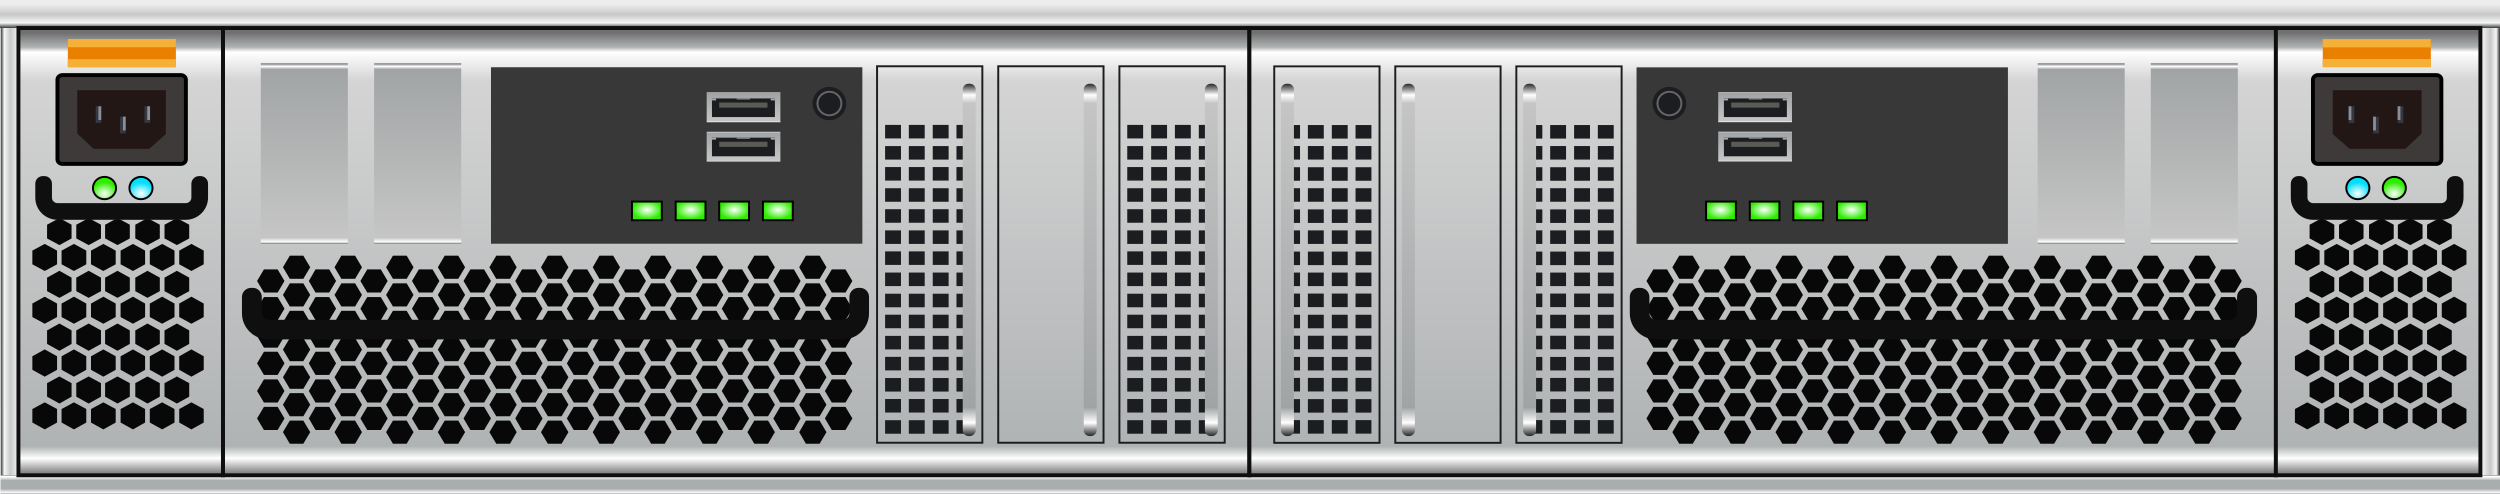 <?xml version="1.0" encoding="utf-8"?>
<!-- Generator: Adobe Illustrator 21.0.0, SVG Export Plug-In . SVG Version: 6.00 Build 0)  -->
<svg version="1.1" id="图层_1" xmlns="http://www.w3.org/2000/svg" xmlns:xlink="http://www.w3.org/1999/xlink" x="0px" y="0px"
	 width="1275px" height="252.1px" viewBox="0 0 1275 252.1" enable-background="new 0 0 1275 252.1" xml:space="preserve">
<rect x="0" y="0" width="1275" height="252.1" fill="#808080" stroke="none"/>
<linearGradient id="SVGID_1_" gradientUnits="userSpaceOnUse" x1="255.613" y1="507.833" x2="1019.347" y2="-255.901">
	<stop  offset="1.799470e-02" style="stop-color:#F6F6F6"/>
	<stop  offset="0.218" style="stop-color:#EDEDEE"/>
	<stop  offset="0.484" style="stop-color:#C7C8C9"/>
	<stop  offset="0.702" style="stop-color:#EDEDEE"/>
	<stop  offset="0.833" style="stop-color:#C7C8C9"/>
	<stop  offset="0.982" style="stop-color:#EDEDEE"/>
</linearGradient>
<rect x="-0.1" y="-0.2" fill="url(#SVGID_1_)" width="1275.2" height="252.3"/>
<linearGradient id="SVGID_2_" gradientUnits="userSpaceOnUse" x1="-369.818" y1="14.324" x2="-369.818" y2="1.537046e-09" gradientTransform="matrix(-1 0 0 1 267.672 0)">
	<stop  offset="0" style="stop-color:#343535"/>
	<stop  offset="0.185" style="stop-color:#F6F6F6"/>
	<stop  offset="0.484" style="stop-color:#C7C8C9"/>
	<stop  offset="0.842" style="stop-color:#EDEDEE"/>
</linearGradient>
<rect x="0" y="0" fill="url(#SVGID_2_)" width="1275" height="14.3"/>
<linearGradient id="SVGID_3_" gradientUnits="userSpaceOnUse" x1="2033.209" y1="13369.755" x2="2033.209" y2="13359.925" gradientTransform="matrix(-1 0 0 -1 2671.097 13612.042)">
	<stop  offset="0" style="stop-color:#717071"/>
	<stop  offset="6.826586e-02" style="stop-color:#FFFFFF"/>
	<stop  offset="0.107" style="stop-color:#F7F7F7"/>
	<stop  offset="0.168" style="stop-color:#E1E2E2"/>
	<stop  offset="0.243" style="stop-color:#BDBFC0"/>
	<stop  offset="0.277" style="stop-color:#AAADAE"/>
	<stop  offset="0.715" style="stop-color:#AAADAE"/>
	<stop  offset="0.931" style="stop-color:#FFFFFF"/>
	<stop  offset="1" style="stop-color:#717071"/>
</linearGradient>
<rect x="0.3" y="242.3" fill="url(#SVGID_3_)" width="1275.2" height="9.8"/>
<linearGradient id="SVGID_4_" gradientUnits="userSpaceOnUse" x1="0.388" y1="128.324" x2="10.385" y2="128.324">
	<stop  offset="0" style="stop-color:#343535"/>
	<stop  offset="0.185" style="stop-color:#F6F6F6"/>
	<stop  offset="0.484" style="stop-color:#C7C8C9"/>
	<stop  offset="0.842" style="stop-color:#EDEDEE"/>
</linearGradient>
<rect x="0.4" y="14.3" fill="url(#SVGID_4_)" width="10" height="228"/>
<linearGradient id="SVGID_5_" gradientUnits="userSpaceOnUse" x1="12804.873" y1="797.448" x2="12814.87" y2="797.448" gradientTransform="matrix(-1 0 0 -1 14079.855 925.773)">
	<stop  offset="0" style="stop-color:#343535"/>
	<stop  offset="0.185" style="stop-color:#F6F6F6"/>
	<stop  offset="0.484" style="stop-color:#C7C8C9"/>
	<stop  offset="0.842" style="stop-color:#EDEDEE"/>
</linearGradient>
<polygon fill="url(#SVGID_5_)" points="1265,14.3 1275,14.3 1275,242.3 1265,242.3 "/>
<linearGradient id="SVGID_6_" gradientUnits="userSpaceOnUse" x1="15157.97" y1="20437.42" x2="15157.97" y2="20209.338" gradientTransform="matrix(1 0 0 1 -14782.53 -20195.014)">
	<stop  offset="0" style="stop-color:#717071"/>
	<stop  offset="3.763440e-02" style="stop-color:#FFFFFF"/>
	<stop  offset="6.451650e-02" style="stop-color:#B0B3B4"/>
	<stop  offset="0.882" style="stop-color:#D4D4D4"/>
	<stop  offset="0.946" style="stop-color:#FFFFFF"/>
	<stop  offset="0.957" style="stop-color:#B0B3B4"/>
	<stop  offset="0.989" style="stop-color:#717071"/>
</linearGradient>
<rect x="113.7" y="14.3" fill="url(#SVGID_6_)" stroke="#0F0F0F" stroke-width="2" stroke-miterlimit="10" width="523.5" height="228.1"/>
<g>
	<g>
		
			<linearGradient id="SVGID_7_" gradientUnits="userSpaceOnUse" x1="14844.067" y1="20437.42" x2="14844.067" y2="20209.338" gradientTransform="matrix(1 0 0 1 -14782.53 -20195.014)">
			<stop  offset="0" style="stop-color:#717071"/>
			<stop  offset="3.763440e-02" style="stop-color:#FFFFFF"/>
			<stop  offset="6.451650e-02" style="stop-color:#B0B3B4"/>
			<stop  offset="0.882" style="stop-color:#D4D4D4"/>
			<stop  offset="0.946" style="stop-color:#FFFFFF"/>
			<stop  offset="0.957" style="stop-color:#B0B3B4"/>
			<stop  offset="0.989" style="stop-color:#717071"/>
		</linearGradient>
		
			<rect x="9.4" y="14.3" fill="url(#SVGID_7_)" stroke="#0F0F0F" stroke-width="2" stroke-miterlimit="10" width="104.3" height="228.1"/>
		<g>
			<path fill="#3D3A39" d="M29.3,40.6c0-1.3,1.2-2.3,2.6-2.3h60.3c1.4,0,2.6,1,2.6,2.3v40.7c0,1.3-1.2,2.3-2.6,2.3H31.9
				c-1.4,0-2.6-1-2.6-2.3V40.6z"/>
			<path fill="none" stroke="#000000" stroke-width="2" stroke-miterlimit="10" d="M29.3,40.6c0-1.3,1.2-2.3,2.6-2.3h60.3
				c1.4,0,2.6,1,2.6,2.3v40.7c0,1.3-1.2,2.3-2.6,2.3H31.9c-1.4,0-2.6-1-2.6-2.3V40.6z"/>
			<polygon fill="#221714" points="84.6,46 84.6,68.4 76.1,75.9 47.7,75.9 39.4,68.1 39.4,46 			"/>
			<rect x="48.8" y="54.2" fill="#353741" width="2.9" height="8.5"/>
			<rect x="50.2" y="54.2" fill="#8A8E98" width="1.4" height="7"/>
			<rect x="61.2" y="59.5" fill="#353741" width="2.9" height="8.5"/>
			<rect x="62.7" y="59.5" fill="#8A8E98" width="1.4" height="7"/>
			<rect x="73.7" y="54.2" fill="#353741" width="2.9" height="8.5"/>
			<rect x="75.1" y="54.2" fill="#8A8E98" width="1.4" height="7"/>
		</g>
		
			<radialGradient id="SVGID_8_" cx="10589.976" cy="-137.908" r="5.933" gradientTransform="matrix(0 0.963 -1.154 0 -105.818 -10099.385)" gradientUnits="userSpaceOnUse">
			<stop  offset="0" style="stop-color:#FFFFFF"/>
			<stop  offset="1" style="stop-color:#2EED00"/>
		</radialGradient>
		<ellipse fill="url(#SVGID_8_)" stroke="#030000" stroke-miterlimit="10" cx="53.3" cy="95.9" rx="5.9" ry="5.7"/>
		
			<radialGradient id="SVGID_10_" cx="10589.976" cy="-156.729" r="5.933" gradientTransform="matrix(0 0.963 -1.154 0 -108.917 -10099.385)" gradientUnits="userSpaceOnUse">
			<stop  offset="0" style="stop-color:#FFFFFF"/>
			<stop  offset="1" style="stop-color:#02DEFB"/>
		</radialGradient>
		<ellipse fill="url(#SVGID_10_)" stroke="#030000" stroke-miterlimit="10" cx="71.9" cy="95.9" rx="5.9" ry="5.7"/>
	</g>
	<rect x="34.6" y="19.9" fill="#EA8000" width="55.1" height="13.9"/>
	<rect x="34.6" y="19.9" fill="#F4B037" width="55.1" height="4.2"/>
	<rect x="34.6" y="30.2" fill="#F4B037" width="55.1" height="4.2"/>
	<g>
		<polygon fill="#080808" points="16.5,127.8 16.5,134.8 22.8,138.2 29.1,134.8 29.1,127.8 22.8,124.4 		"/>
		<polygon fill="#080808" points="31.4,127.8 31.4,134.8 37.7,138.2 44,134.8 44,127.8 37.7,124.4 		"/>
		<polygon fill="#080808" points="46.4,127.8 46.4,134.8 52.7,138.2 59,134.8 59,127.8 52.7,124.4 		"/>
		<polygon fill="#080808" points="24,114.6 24,121.6 30.3,125 36.5,121.6 36.5,114.6 30.3,111.2 		"/>
		<polygon fill="#080808" points="38.9,114.6 38.9,121.6 45.2,125 51.5,121.6 51.5,114.6 45.2,111.2 		"/>
		<polygon fill="#080808" points="53.6,114.6 53.6,121.6 59.9,125 66.2,121.6 66.2,114.6 59.9,111.2 		"/>
	</g>
	<g>
		<polygon fill="#080808" points="61.5,127.8 61.5,134.8 67.8,138.2 74,134.8 74,127.8 67.8,124.4 		"/>
		<polygon fill="#080808" points="76.4,127.8 76.4,134.8 82.7,138.2 89,134.8 89,127.8 82.7,124.4 		"/>
		<polygon fill="#080808" points="91.4,127.8 91.4,134.8 97.6,138.2 103.9,134.8 103.9,127.8 97.6,124.4 		"/>
		<polygon fill="#080808" points="69,114.6 69,121.6 75.2,125 81.5,121.6 81.5,114.6 75.2,111.2 		"/>
		<polygon fill="#080808" points="83.9,114.6 83.9,121.6 90.2,125 96.5,121.6 96.5,114.6 90.2,111.2 		"/>
	</g>
	<g>
		<polygon fill="#080808" points="16.5,154.8 16.5,161.7 22.8,165.1 29.1,161.7 29.1,154.8 22.8,151.3 		"/>
		<polygon fill="#080808" points="31.4,154.8 31.4,161.7 37.7,165.1 44,161.7 44,154.8 37.7,151.3 		"/>
		<polygon fill="#080808" points="46.4,154.8 46.4,161.7 52.7,165.1 59,161.7 59,154.8 52.7,151.3 		"/>
		<polygon fill="#080808" points="24,141.6 24,148.5 30.3,151.9 36.5,148.5 36.5,141.6 30.3,138.1 		"/>
		<polygon fill="#080808" points="38.9,141.6 38.9,148.5 45.2,151.9 51.5,148.5 51.5,141.6 45.2,138.1 		"/>
		<polygon fill="#080808" points="53.6,141.6 53.6,148.5 59.9,151.9 66.2,148.5 66.2,141.6 59.9,138.1 		"/>
	</g>
	<g>
		<polygon fill="#080808" points="61.5,154.8 61.5,161.7 67.8,165.1 74,161.7 74,154.8 67.8,151.3 		"/>
		<polygon fill="#080808" points="76.4,154.8 76.4,161.7 82.7,165.1 89,161.7 89,154.8 82.7,151.3 		"/>
		<polygon fill="#080808" points="91.4,154.8 91.4,161.7 97.6,165.1 103.9,161.7 103.9,154.8 97.6,151.3 		"/>
		<polygon fill="#080808" points="69,141.6 69,148.5 75.2,151.9 81.5,148.5 81.5,141.6 75.2,138.1 		"/>
		<polygon fill="#080808" points="83.9,141.6 83.9,148.5 90.2,151.9 96.5,148.5 96.5,141.6 90.2,138.1 		"/>
	</g>
	<g>
		<polygon fill="#080808" points="16.5,181.7 16.5,188.6 22.8,192.1 29.1,188.6 29.1,181.7 22.8,178.2 		"/>
		<polygon fill="#080808" points="31.4,181.7 31.4,188.6 37.7,192.1 44,188.6 44,181.7 37.7,178.2 		"/>
		<polygon fill="#080808" points="46.4,181.7 46.4,188.6 52.7,192.1 59,188.6 59,181.7 52.7,178.2 		"/>
		<polygon fill="#080808" points="24,168.5 24,175.4 30.3,178.9 36.5,175.4 36.5,168.5 30.3,165 		"/>
		<polygon fill="#080808" points="38.9,168.5 38.9,175.4 45.2,178.9 51.5,175.4 51.5,168.5 45.2,165 		"/>
		<polygon fill="#080808" points="53.6,168.5 53.6,175.4 59.9,178.9 66.2,175.4 66.2,168.5 59.9,165 		"/>
	</g>
	<g>
		<polygon fill="#080808" points="61.5,181.7 61.5,188.6 67.8,192.1 74,188.6 74,181.7 67.8,178.2 		"/>
		<polygon fill="#080808" points="76.4,181.7 76.4,188.6 82.7,192.1 89,188.6 89,181.7 82.7,178.2 		"/>
		<polygon fill="#080808" points="91.4,181.7 91.4,188.6 97.6,192.1 103.9,188.6 103.9,181.7 97.6,178.2 		"/>
		<polygon fill="#080808" points="69,168.5 69,175.4 75.2,178.9 81.5,175.4 81.5,168.5 75.2,165 		"/>
		<polygon fill="#080808" points="83.9,168.5 83.9,175.4 90.2,178.9 96.5,175.4 96.5,168.5 90.2,165 		"/>
	</g>
	<g>
		<polygon fill="#080808" points="16.5,208.6 16.5,215.5 22.8,219 29.1,215.5 29.1,208.6 22.8,205.2 		"/>
		<polygon fill="#080808" points="31.4,208.6 31.4,215.5 37.7,219 44,215.5 44,208.6 37.7,205.2 		"/>
		<polygon fill="#080808" points="46.4,208.6 46.4,215.5 52.7,219 59,215.5 59,208.6 52.7,205.2 		"/>
		<polygon fill="#080808" points="24,195.4 24,202.3 30.3,205.8 36.5,202.3 36.5,195.4 30.3,192 		"/>
		<polygon fill="#080808" points="38.9,195.4 38.9,202.3 45.2,205.8 51.5,202.3 51.5,195.4 45.2,192 		"/>
		<polygon fill="#080808" points="53.6,195.4 53.6,202.3 59.9,205.8 66.2,202.3 66.2,195.4 59.9,192 		"/>
	</g>
	<g>
		<polygon fill="#080808" points="61.5,208.6 61.5,215.5 67.8,219 74,215.5 74,208.6 67.8,205.2 		"/>
		<polygon fill="#080808" points="76.4,208.6 76.4,215.5 82.7,219 89,215.5 89,208.6 82.7,205.2 		"/>
		<polygon fill="#080808" points="91.4,208.6 91.4,215.5 97.6,219 103.9,215.5 103.9,208.6 97.6,205.2 		"/>
		<polygon fill="#080808" points="69,195.4 69,202.3 75.2,205.8 81.5,202.3 81.5,195.4 75.2,192 		"/>
		<polygon fill="#080808" points="83.9,195.4 83.9,202.3 90.2,205.8 96.5,202.3 96.5,195.4 90.2,192 		"/>
	</g>
</g>
<g>
	
		<linearGradient id="SVGID_12_" gradientUnits="userSpaceOnUse" x1="5219.581" y1="4063.274" x2="5311.581" y2="4063.274" gradientTransform="matrix(0 1 1 0 -3908.012 -5187.257)">
		<stop  offset="0" style="stop-color:#717071"/>
		<stop  offset="1.633622e-02" style="stop-color:#FFFFFF"/>
		<stop  offset="3.310859e-02" style="stop-color:#A1A4A5"/>
		<stop  offset="0.953" style="stop-color:#C5C5C5"/>
		<stop  offset="0.966" style="stop-color:#C5C5C5"/>
		<stop  offset="0.99" style="stop-color:#FFFFFF"/>
		<stop  offset="1" style="stop-color:#717071"/>
	</linearGradient>
	<rect x="133" y="32.3" fill="url(#SVGID_12_)" width="44.4" height="92"/>
</g>
<g>
	
		<linearGradient id="SVGID_13_" gradientUnits="userSpaceOnUse" x1="5219.581" y1="4120.992" x2="5311.581" y2="4120.992" gradientTransform="matrix(0 1 1 0 -3908.012 -5187.257)">
		<stop  offset="0" style="stop-color:#717071"/>
		<stop  offset="1.633622e-02" style="stop-color:#FFFFFF"/>
		<stop  offset="3.310859e-02" style="stop-color:#A1A4A5"/>
		<stop  offset="0.953" style="stop-color:#C5C5C5"/>
		<stop  offset="0.966" style="stop-color:#C5C5C5"/>
		<stop  offset="0.99" style="stop-color:#FFFFFF"/>
		<stop  offset="1" style="stop-color:#717071"/>
	</linearGradient>
	<rect x="190.8" y="32.3" fill="url(#SVGID_13_)" width="44.4" height="92"/>
</g>
<rect x="250.4" y="34.3" fill="#383838" width="189.4" height="90"/>
<g>
	<g>
		
			<linearGradient id="SVGID_15_" gradientUnits="userSpaceOnUse" x1="12499.26" y1="8256.264" x2="12514.723" y2="8256.264" gradientTransform="matrix(0 1 1 0 -7877.012 -12432.257)">
			<stop  offset="0" style="stop-color:#717071"/>
			<stop  offset="1.633622e-02" style="stop-color:#FFFFFF"/>
			<stop  offset="4.017573e-02" style="stop-color:#A1A4A5"/>
			<stop  offset="0.953" style="stop-color:#C5C5C5"/>
			<stop  offset="0.98" style="stop-color:#FFFFFF"/>
			<stop  offset="1" style="stop-color:#717071"/>
		</linearGradient>
		<rect x="360.4" y="67" fill="url(#SVGID_15_)" width="37.6" height="15.5"/>
	</g>
	<g>
		<rect x="363.1" y="70.2" fill="#1C1D20" width="32.1" height="9.5"/>
		<rect x="375.7" y="70.2" fill="#AAAAAD" width="6.8" height="0.5"/>
		<rect x="366.8" y="72.3" fill="#5A5B55" width="24.6" height="2.6"/>
		<rect x="363.1" y="70.2" fill="#AAAAAD" width="2.1" height="1"/>
		<rect x="393.1" y="70.2" fill="#AAAAAD" width="2.1" height="1"/>
	</g>
</g>
<g>
	<g>
		
			<linearGradient id="SVGID_16_" gradientUnits="userSpaceOnUse" x1="12479.26" y1="8256.264" x2="12494.723" y2="8256.264" gradientTransform="matrix(0 1 1 0 -7877.012 -12432.257)">
			<stop  offset="0" style="stop-color:#717071"/>
			<stop  offset="1.633622e-02" style="stop-color:#FFFFFF"/>
			<stop  offset="4.017573e-02" style="stop-color:#A1A4A5"/>
			<stop  offset="0.953" style="stop-color:#C5C5C5"/>
			<stop  offset="0.98" style="stop-color:#FFFFFF"/>
			<stop  offset="1" style="stop-color:#717071"/>
		</linearGradient>
		<rect x="360.4" y="47" fill="url(#SVGID_16_)" width="37.6" height="15.5"/>
	</g>
	<g>
		<rect x="363.1" y="50.2" fill="#1C1D20" width="32.1" height="9.5"/>
		<rect x="375.7" y="50.2" fill="#AAAAAD" width="6.8" height="0.5"/>
		<rect x="366.8" y="52.3" fill="#5A5B55" width="24.6" height="2.6"/>
		<rect x="363.1" y="50.2" fill="#AAAAAD" width="2.1" height="1"/>
		<rect x="393.1" y="50.2" fill="#AAAAAD" width="2.1" height="1"/>
	</g>
</g>
<g>
	<g>
		<polygon fill="#080808" points="141.6,137.4 134.6,137.4 131.1,143.3 134.6,149.2 141.6,149.2 145.1,143.3 		"/>
		<polygon fill="#080808" points="141.6,151.5 134.6,151.5 131.1,157.4 134.6,163.3 141.6,163.3 145.1,157.4 		"/>
		<polygon fill="#080808" points="141.6,165.5 134.6,165.5 131.1,171.4 134.6,177.3 141.6,177.3 145.1,171.4 		"/>
		<polygon fill="#080808" points="141.6,179.4 134.6,179.4 131.1,185.3 134.6,191.2 141.6,191.2 145.1,185.3 		"/>
		<polygon fill="#080808" points="141.6,193.5 134.6,193.5 131.1,199.4 134.6,205.3 141.6,205.3 145.1,199.4 		"/>
		<polygon fill="#080808" points="141.6,207.5 134.6,207.5 131.1,213.4 134.6,219.3 141.6,219.3 145.1,213.4 		"/>
	</g>
	<g>
		<polygon fill="#080808" points="154.7,130.4 147.8,130.4 144.3,136.3 147.8,142.2 154.7,142.2 158.2,136.3 		"/>
		<polygon fill="#080808" points="154.7,144.5 147.8,144.5 144.3,150.4 147.8,156.3 154.7,156.3 158.2,150.4 		"/>
		<polygon fill="#080808" points="154.7,158.5 147.8,158.5 144.3,164.4 147.8,170.3 154.7,170.3 158.2,164.4 		"/>
		<polygon fill="#080808" points="154.7,172.4 147.8,172.4 144.3,178.3 147.8,184.2 154.7,184.2 158.2,178.3 		"/>
		<polygon fill="#080808" points="154.7,186.5 147.8,186.5 144.3,192.4 147.8,198.3 154.7,198.3 158.2,192.4 		"/>
		<polygon fill="#080808" points="154.7,200.5 147.8,200.5 144.3,206.4 147.8,212.3 154.7,212.3 158.2,206.4 		"/>
		<polygon fill="#080808" points="154.7,214.5 147.8,214.5 144.3,220.4 147.8,226.3 154.7,226.3 158.2,220.4 		"/>
	</g>
</g>
<g>
	<g>
		<polygon fill="#080808" points="167.9,137.4 160.9,137.4 157.5,143.3 160.9,149.2 167.9,149.2 171.4,143.3 		"/>
		<polygon fill="#080808" points="167.9,151.5 160.9,151.5 157.5,157.4 160.9,163.3 167.9,163.3 171.4,157.4 		"/>
		<polygon fill="#080808" points="167.9,165.5 160.9,165.5 157.5,171.4 160.9,177.3 167.9,177.3 171.4,171.4 		"/>
		<polygon fill="#080808" points="167.9,179.4 160.9,179.4 157.5,185.3 160.9,191.2 167.9,191.2 171.4,185.3 		"/>
		<polygon fill="#080808" points="167.9,193.5 160.9,193.5 157.5,199.4 160.9,205.3 167.9,205.3 171.4,199.4 		"/>
		<polygon fill="#080808" points="167.9,207.5 160.9,207.5 157.5,213.4 160.9,219.3 167.9,219.3 171.4,213.4 		"/>
	</g>
	<g>
		<polygon fill="#080808" points="181.1,130.4 174.1,130.4 170.6,136.3 174.1,142.2 181.1,142.2 184.6,136.3 		"/>
		<polygon fill="#080808" points="181.1,144.5 174.1,144.5 170.6,150.4 174.1,156.3 181.1,156.3 184.6,150.4 		"/>
		<polygon fill="#080808" points="181.1,158.5 174.1,158.5 170.6,164.4 174.1,170.3 181.1,170.3 184.6,164.4 		"/>
		<polygon fill="#080808" points="181.1,172.4 174.1,172.4 170.6,178.3 174.1,184.2 181.1,184.2 184.6,178.3 		"/>
		<polygon fill="#080808" points="181.1,186.5 174.1,186.5 170.6,192.4 174.1,198.3 181.1,198.3 184.6,192.4 		"/>
		<polygon fill="#080808" points="181.1,200.5 174.1,200.5 170.6,206.4 174.1,212.3 181.1,212.3 184.6,206.4 		"/>
		<polygon fill="#080808" points="181.1,214.5 174.1,214.5 170.6,220.4 174.1,226.3 181.1,226.3 184.6,220.4 		"/>
	</g>
</g>
<g>
	<g>
		<polygon fill="#080808" points="194.2,137.4 187.3,137.4 183.8,143.3 187.3,149.2 194.2,149.2 197.7,143.3 		"/>
		<polygon fill="#080808" points="194.2,151.5 187.3,151.5 183.8,157.4 187.3,163.3 194.2,163.3 197.7,157.4 		"/>
		<polygon fill="#080808" points="194.2,165.5 187.3,165.5 183.8,171.4 187.3,177.3 194.2,177.3 197.7,171.4 		"/>
		<polygon fill="#080808" points="194.2,179.4 187.3,179.4 183.8,185.3 187.3,191.2 194.2,191.2 197.7,185.3 		"/>
		<polygon fill="#080808" points="194.2,193.5 187.3,193.5 183.8,199.4 187.3,205.3 194.2,205.3 197.7,199.4 		"/>
		<polygon fill="#080808" points="194.2,207.5 187.3,207.5 183.8,213.4 187.3,219.3 194.2,219.3 197.7,213.4 		"/>
	</g>
	<g>
		<polygon fill="#080808" points="207.4,130.4 200.4,130.4 196.9,136.3 200.4,142.2 207.4,142.2 210.9,136.3 		"/>
		<polygon fill="#080808" points="207.4,144.5 200.4,144.5 196.9,150.4 200.4,156.3 207.4,156.3 210.9,150.4 		"/>
		<polygon fill="#080808" points="207.4,158.5 200.4,158.5 196.9,164.4 200.4,170.3 207.4,170.3 210.9,164.4 		"/>
		<polygon fill="#080808" points="207.4,172.4 200.4,172.4 196.9,178.3 200.4,184.2 207.4,184.2 210.9,178.3 		"/>
		<polygon fill="#080808" points="207.4,186.5 200.4,186.5 196.9,192.4 200.4,198.3 207.4,198.3 210.9,192.4 		"/>
		<polygon fill="#080808" points="207.4,200.5 200.4,200.5 196.9,206.4 200.4,212.3 207.4,212.3 210.9,206.4 		"/>
		<polygon fill="#080808" points="207.4,214.5 200.4,214.5 196.9,220.4 200.4,226.3 207.4,226.3 210.9,220.4 		"/>
	</g>
</g>
<g>
	<g>
		<polygon fill="#080808" points="220.6,137.4 213.6,137.4 210.1,143.3 213.6,149.2 220.6,149.2 224.1,143.3 		"/>
		<polygon fill="#080808" points="220.6,151.5 213.6,151.5 210.1,157.4 213.6,163.3 220.6,163.3 224.1,157.4 		"/>
		<polygon fill="#080808" points="220.6,165.5 213.6,165.5 210.1,171.4 213.6,177.3 220.6,177.3 224.1,171.4 		"/>
		<polygon fill="#080808" points="220.6,179.4 213.6,179.4 210.1,185.3 213.6,191.2 220.6,191.2 224.1,185.3 		"/>
		<polygon fill="#080808" points="220.6,193.5 213.6,193.5 210.1,199.4 213.6,205.3 220.6,205.3 224.1,199.4 		"/>
		<polygon fill="#080808" points="220.6,207.5 213.6,207.5 210.1,213.4 213.6,219.3 220.6,219.3 224.1,213.4 		"/>
	</g>
	<g>
		<polygon fill="#080808" points="233.7,130.4 226.8,130.4 223.3,136.3 226.8,142.2 233.7,142.2 237.2,136.3 		"/>
		<polygon fill="#080808" points="233.7,144.5 226.8,144.5 223.3,150.4 226.8,156.3 233.7,156.3 237.2,150.4 		"/>
		<polygon fill="#080808" points="233.7,158.5 226.8,158.5 223.3,164.4 226.8,170.3 233.7,170.3 237.2,164.4 		"/>
		<polygon fill="#080808" points="233.7,172.4 226.8,172.4 223.3,178.3 226.8,184.2 233.7,184.2 237.2,178.3 		"/>
		<polygon fill="#080808" points="233.7,186.5 226.8,186.5 223.3,192.4 226.8,198.3 233.7,198.3 237.2,192.4 		"/>
		<polygon fill="#080808" points="233.7,200.5 226.8,200.5 223.3,206.4 226.8,212.3 233.7,212.3 237.2,206.4 		"/>
		<polygon fill="#080808" points="233.7,214.5 226.8,214.5 223.3,220.4 226.8,226.3 233.7,226.3 237.2,220.4 		"/>
	</g>
</g>
<g>
	<g>
		<polygon fill="#080808" points="246.9,137.4 239.9,137.4 236.4,143.3 239.9,149.2 246.9,149.2 250.4,143.3 		"/>
		<polygon fill="#080808" points="246.9,151.5 239.9,151.5 236.4,157.4 239.9,163.3 246.9,163.3 250.4,157.4 		"/>
		<polygon fill="#080808" points="246.9,165.5 239.9,165.5 236.4,171.4 239.9,177.3 246.9,177.3 250.4,171.4 		"/>
		<polygon fill="#080808" points="246.9,179.4 239.9,179.4 236.4,185.3 239.9,191.2 246.9,191.2 250.4,185.3 		"/>
		<polygon fill="#080808" points="246.9,193.5 239.9,193.5 236.4,199.4 239.9,205.3 246.9,205.3 250.4,199.4 		"/>
		<polygon fill="#080808" points="246.9,207.5 239.9,207.5 236.4,213.4 239.9,219.3 246.9,219.3 250.4,213.4 		"/>
	</g>
	<g>
		<polygon fill="#080808" points="260.1,130.4 253.1,130.4 249.6,136.3 253.1,142.2 260.1,142.2 263.5,136.3 		"/>
		<polygon fill="#080808" points="260.1,144.5 253.1,144.5 249.6,150.4 253.1,156.3 260.1,156.3 263.5,150.4 		"/>
		<polygon fill="#080808" points="260.1,158.5 253.1,158.5 249.6,164.4 253.1,170.3 260.1,170.3 263.5,164.4 		"/>
		<polygon fill="#080808" points="260.1,172.4 253.1,172.4 249.6,178.3 253.1,184.2 260.1,184.2 263.5,178.3 		"/>
		<polygon fill="#080808" points="260.1,186.5 253.1,186.5 249.6,192.4 253.1,198.3 260.1,198.3 263.5,192.4 		"/>
		<polygon fill="#080808" points="260.1,200.5 253.1,200.5 249.6,206.4 253.1,212.3 260.1,212.3 263.5,206.4 		"/>
		<polygon fill="#080808" points="260.1,214.5 253.1,214.5 249.6,220.4 253.1,226.3 260.1,226.3 263.5,220.4 		"/>
	</g>
</g>
<g>
	<g>
		<polygon fill="#080808" points="273.2,137.4 266.2,137.4 262.8,143.3 266.2,149.2 273.2,149.2 276.7,143.3 		"/>
		<polygon fill="#080808" points="273.2,151.5 266.2,151.5 262.8,157.4 266.2,163.3 273.2,163.3 276.7,157.4 		"/>
		<polygon fill="#080808" points="273.2,165.5 266.2,165.5 262.8,171.4 266.2,177.3 273.2,177.3 276.7,171.4 		"/>
		<polygon fill="#080808" points="273.2,179.4 266.2,179.4 262.8,185.3 266.2,191.2 273.2,191.2 276.7,185.3 		"/>
		<polygon fill="#080808" points="273.2,193.5 266.2,193.5 262.8,199.4 266.2,205.3 273.2,205.3 276.7,199.4 		"/>
		<polygon fill="#080808" points="273.2,207.5 266.2,207.5 262.8,213.4 266.2,219.3 273.2,219.3 276.7,213.4 		"/>
	</g>
	<g>
		<polygon fill="#080808" points="286.4,130.4 279.4,130.4 275.9,136.3 279.4,142.2 286.4,142.2 289.9,136.3 		"/>
		<polygon fill="#080808" points="286.4,144.5 279.4,144.5 275.9,150.4 279.4,156.3 286.4,156.3 289.9,150.4 		"/>
		<polygon fill="#080808" points="286.4,158.5 279.4,158.5 275.9,164.4 279.4,170.3 286.4,170.3 289.9,164.4 		"/>
		<polygon fill="#080808" points="286.4,172.4 279.4,172.4 275.9,178.3 279.4,184.2 286.4,184.2 289.9,178.3 		"/>
		<polygon fill="#080808" points="286.4,186.5 279.4,186.5 275.9,192.4 279.4,198.3 286.4,198.3 289.9,192.4 		"/>
		<polygon fill="#080808" points="286.4,200.5 279.4,200.5 275.9,206.4 279.4,212.3 286.4,212.3 289.9,206.4 		"/>
		<polygon fill="#080808" points="286.4,214.5 279.4,214.5 275.9,220.4 279.4,226.3 286.4,226.3 289.9,220.4 		"/>
	</g>
</g>
<g>
	<g>
		<polygon fill="#080808" points="299.5,137.4 292.6,137.4 289.1,143.3 292.6,149.2 299.5,149.2 303,143.3 		"/>
		<polygon fill="#080808" points="299.5,151.5 292.6,151.5 289.1,157.4 292.6,163.3 299.5,163.3 303,157.4 		"/>
		<polygon fill="#080808" points="299.5,165.5 292.6,165.5 289.1,171.4 292.6,177.3 299.5,177.3 303,171.4 		"/>
		<polygon fill="#080808" points="299.5,179.4 292.6,179.4 289.1,185.3 292.6,191.2 299.5,191.2 303,185.3 		"/>
		<polygon fill="#080808" points="299.5,193.5 292.6,193.5 289.1,199.4 292.6,205.3 299.5,205.3 303,199.4 		"/>
		<polygon fill="#080808" points="299.5,207.5 292.6,207.5 289.1,213.4 292.6,219.3 299.5,219.3 303,213.4 		"/>
	</g>
	<g>
		<polygon fill="#080808" points="312.7,130.4 305.7,130.4 302.3,136.3 305.7,142.2 312.7,142.2 316.2,136.3 		"/>
		<polygon fill="#080808" points="312.7,144.5 305.7,144.5 302.3,150.4 305.7,156.3 312.7,156.3 316.2,150.4 		"/>
		<polygon fill="#080808" points="312.7,158.5 305.7,158.5 302.3,164.4 305.7,170.3 312.7,170.3 316.2,164.4 		"/>
		<polygon fill="#080808" points="312.7,172.4 305.7,172.4 302.3,178.3 305.7,184.2 312.7,184.2 316.2,178.3 		"/>
		<polygon fill="#080808" points="312.7,186.5 305.7,186.5 302.3,192.4 305.7,198.3 312.7,198.3 316.2,192.4 		"/>
		<polygon fill="#080808" points="312.7,200.5 305.7,200.5 302.3,206.4 305.7,212.3 312.7,212.3 316.2,206.4 		"/>
		<polygon fill="#080808" points="312.7,214.5 305.7,214.5 302.3,220.4 305.7,226.3 312.7,226.3 316.2,220.4 		"/>
	</g>
</g>
<g>
	<g>
		<polygon fill="#080808" points="325.9,137.4 318.9,137.4 315.4,143.3 318.9,149.2 325.9,149.2 329.4,143.3 		"/>
		<polygon fill="#080808" points="325.9,151.5 318.9,151.5 315.4,157.4 318.9,163.3 325.9,163.3 329.4,157.4 		"/>
		<polygon fill="#080808" points="325.9,165.5 318.9,165.5 315.4,171.4 318.9,177.3 325.9,177.3 329.4,171.4 		"/>
		<polygon fill="#080808" points="325.9,179.4 318.9,179.4 315.4,185.3 318.9,191.2 325.9,191.2 329.4,185.3 		"/>
		<polygon fill="#080808" points="325.9,193.5 318.9,193.5 315.4,199.4 318.9,205.3 325.9,205.3 329.4,199.4 		"/>
		<polygon fill="#080808" points="325.9,207.5 318.9,207.5 315.4,213.4 318.9,219.3 325.9,219.3 329.4,213.4 		"/>
	</g>
	<g>
		<polygon fill="#080808" points="339,130.4 332.1,130.4 328.6,136.3 332.1,142.2 339,142.2 342.5,136.3 		"/>
		<polygon fill="#080808" points="339,144.5 332.1,144.5 328.6,150.4 332.1,156.3 339,156.3 342.5,150.4 		"/>
		<polygon fill="#080808" points="339,158.5 332.1,158.5 328.6,164.4 332.1,170.3 339,170.3 342.5,164.4 		"/>
		<polygon fill="#080808" points="339,172.4 332.1,172.4 328.6,178.3 332.1,184.2 339,184.2 342.5,178.3 		"/>
		<polygon fill="#080808" points="339,186.5 332.1,186.5 328.6,192.4 332.1,198.3 339,198.3 342.5,192.4 		"/>
		<polygon fill="#080808" points="339,200.5 332.1,200.5 328.6,206.4 332.1,212.3 339,212.3 342.5,206.4 		"/>
		<polygon fill="#080808" points="339,214.5 332.1,214.5 328.6,220.4 332.1,226.3 339,226.3 342.5,220.4 		"/>
	</g>
</g>
<g>
	<g>
		<polygon fill="#080808" points="352.2,137.4 345.2,137.4 341.7,143.3 345.2,149.2 352.2,149.2 355.7,143.3 		"/>
		<polygon fill="#080808" points="352.2,151.5 345.2,151.5 341.7,157.4 345.2,163.3 352.2,163.3 355.7,157.4 		"/>
		<polygon fill="#080808" points="352.2,165.5 345.2,165.5 341.7,171.4 345.2,177.3 352.2,177.3 355.7,171.4 		"/>
		<polygon fill="#080808" points="352.2,179.4 345.2,179.4 341.7,185.3 345.2,191.2 352.2,191.2 355.7,185.3 		"/>
		<polygon fill="#080808" points="352.2,193.5 345.2,193.5 341.7,199.4 345.2,205.3 352.2,205.3 355.7,199.4 		"/>
		<polygon fill="#080808" points="352.2,207.5 345.2,207.5 341.7,213.4 345.2,219.3 352.2,219.3 355.7,213.4 		"/>
	</g>
	<g>
		<polygon fill="#080808" points="365.4,130.4 358.4,130.4 354.9,136.3 358.4,142.2 365.4,142.2 368.9,136.3 		"/>
		<polygon fill="#080808" points="365.4,144.5 358.4,144.5 354.9,150.4 358.4,156.3 365.4,156.3 368.9,150.4 		"/>
		<polygon fill="#080808" points="365.4,158.5 358.4,158.5 354.9,164.4 358.4,170.3 365.4,170.3 368.9,164.4 		"/>
		<polygon fill="#080808" points="365.4,172.4 358.4,172.4 354.9,178.3 358.4,184.2 365.4,184.2 368.9,178.3 		"/>
		<polygon fill="#080808" points="365.4,186.5 358.4,186.5 354.9,192.4 358.4,198.3 365.4,198.3 368.9,192.4 		"/>
		<polygon fill="#080808" points="365.4,200.5 358.4,200.5 354.9,206.4 358.4,212.3 365.4,212.3 368.9,206.4 		"/>
		<polygon fill="#080808" points="365.4,214.5 358.4,214.5 354.9,220.4 358.4,226.3 365.4,226.3 368.9,220.4 		"/>
	</g>
</g>
<g>
	<g>
		<polygon fill="#080808" points="378.5,137.4 371.6,137.4 368.1,143.3 371.6,149.2 378.5,149.2 382,143.3 		"/>
		<polygon fill="#080808" points="378.5,151.5 371.6,151.5 368.1,157.4 371.6,163.3 378.5,163.3 382,157.4 		"/>
		<polygon fill="#080808" points="378.5,165.5 371.6,165.5 368.1,171.4 371.6,177.3 378.5,177.3 382,171.4 		"/>
		<polygon fill="#080808" points="378.5,179.4 371.6,179.4 368.1,185.3 371.6,191.2 378.5,191.2 382,185.3 		"/>
		<polygon fill="#080808" points="378.5,193.5 371.6,193.5 368.1,199.4 371.6,205.3 378.5,205.3 382,199.4 		"/>
		<polygon fill="#080808" points="378.5,207.5 371.6,207.5 368.1,213.4 371.6,219.3 378.5,219.3 382,213.4 		"/>
	</g>
	<g>
		<polygon fill="#080808" points="391.7,130.4 384.7,130.4 381.2,136.3 384.7,142.2 391.7,142.2 395.2,136.3 		"/>
		<polygon fill="#080808" points="391.7,144.5 384.7,144.5 381.2,150.4 384.7,156.3 391.7,156.3 395.2,150.4 		"/>
		<polygon fill="#080808" points="391.7,158.5 384.7,158.5 381.2,164.4 384.7,170.3 391.7,170.3 395.2,164.4 		"/>
		<polygon fill="#080808" points="391.7,172.4 384.7,172.4 381.2,178.3 384.7,184.2 391.7,184.2 395.2,178.3 		"/>
		<polygon fill="#080808" points="391.7,186.5 384.7,186.5 381.2,192.4 384.7,198.3 391.7,198.3 395.2,192.4 		"/>
		<polygon fill="#080808" points="391.7,200.5 384.7,200.5 381.2,206.4 384.7,212.3 391.7,212.3 395.2,206.4 		"/>
		<polygon fill="#080808" points="391.7,214.5 384.7,214.5 381.2,220.4 384.7,226.3 391.7,226.3 395.2,220.4 		"/>
	</g>
</g>
<g>
	<g>
		<polygon fill="#080808" points="404.9,137.4 397.9,137.4 394.4,143.3 397.9,149.2 404.9,149.2 408.3,143.3 		"/>
		<polygon fill="#080808" points="404.9,151.5 397.9,151.5 394.4,157.4 397.9,163.3 404.9,163.3 408.3,157.4 		"/>
		<polygon fill="#080808" points="404.9,165.5 397.9,165.5 394.4,171.4 397.9,177.3 404.9,177.3 408.3,171.4 		"/>
		<polygon fill="#080808" points="404.9,179.4 397.9,179.4 394.4,185.3 397.9,191.2 404.9,191.2 408.3,185.3 		"/>
		<polygon fill="#080808" points="404.9,193.5 397.9,193.5 394.4,199.4 397.9,205.3 404.9,205.3 408.3,199.4 		"/>
		<polygon fill="#080808" points="404.9,207.5 397.9,207.5 394.4,213.4 397.9,219.3 404.9,219.3 408.3,213.4 		"/>
	</g>
	<g>
		<polygon fill="#080808" points="418,130.4 411,130.4 407.6,136.3 411,142.2 418,142.2 421.5,136.3 		"/>
		<polygon fill="#080808" points="418,144.5 411,144.5 407.6,150.4 411,156.3 418,156.3 421.5,150.4 		"/>
		<polygon fill="#080808" points="418,158.5 411,158.5 407.6,164.4 411,170.3 418,170.3 421.5,164.4 		"/>
		<polygon fill="#080808" points="418,172.4 411,172.4 407.6,178.3 411,184.2 418,184.2 421.5,178.3 		"/>
		<polygon fill="#080808" points="418,186.5 411,186.5 407.6,192.4 411,198.3 418,198.3 421.5,192.4 		"/>
		<polygon fill="#080808" points="418,200.5 411,200.5 407.6,206.4 411,212.3 418,212.3 421.5,206.4 		"/>
		<polygon fill="#080808" points="418,214.5 411,214.5 407.6,220.4 411,226.3 418,226.3 421.5,220.4 		"/>
	</g>
</g>
<g>
	<g>
		<polygon fill="#080808" points="431.2,137.4 424.2,137.4 420.7,143.3 424.2,149.2 431.2,149.2 434.7,143.3 		"/>
		<polygon fill="#080808" points="431.2,151.5 424.2,151.5 420.7,157.4 424.2,163.3 431.2,163.3 434.7,157.4 		"/>
		<polygon fill="#080808" points="431.2,165.5 424.2,165.5 420.7,171.4 424.2,177.3 431.2,177.3 434.7,171.4 		"/>
		<polygon fill="#080808" points="431.2,179.4 424.2,179.4 420.7,185.3 424.2,191.2 431.2,191.2 434.7,185.3 		"/>
		<polygon fill="#080808" points="431.2,193.5 424.2,193.5 420.7,199.4 424.2,205.3 431.2,205.3 434.7,199.4 		"/>
		<polygon fill="#080808" points="431.2,207.5 424.2,207.5 420.7,213.4 424.2,219.3 431.2,219.3 434.7,213.4 		"/>
	</g>
</g>
<radialGradient id="SVGID_17_" cx="322.19" cy="1562.289" r="7.5" gradientTransform="matrix(1.013 0 0 0.633 3.624 -881.875)" gradientUnits="userSpaceOnUse">
	<stop  offset="0" style="stop-color:#FFFFFF"/>
	<stop  offset="1" style="stop-color:#2EED00"/>
</radialGradient>
<rect x="322.3" y="102.8" fill="url(#SVGID_17_)" stroke="#030000" stroke-miterlimit="10" width="15.2" height="9.5"/>
<radialGradient id="SVGID_18_" cx="344.19" cy="1562.289" r="7.5" gradientTransform="matrix(1.013 0 0 0.633 3.624 -881.875)" gradientUnits="userSpaceOnUse">
	<stop  offset="0" style="stop-color:#FFFFFF"/>
	<stop  offset="1" style="stop-color:#2EED00"/>
</radialGradient>
<rect x="344.6" y="102.8" fill="url(#SVGID_18_)" stroke="#030000" stroke-miterlimit="10" width="15.2" height="9.5"/>
<radialGradient id="SVGID_19_" cx="366.19" cy="1562.289" r="7.5" gradientTransform="matrix(1.013 0 0 0.633 3.624 -881.875)" gradientUnits="userSpaceOnUse">
	<stop  offset="0" style="stop-color:#FFFFFF"/>
	<stop  offset="1" style="stop-color:#2EED00"/>
</radialGradient>
<rect x="366.8" y="102.8" fill="url(#SVGID_19_)" stroke="#030000" stroke-miterlimit="10" width="15.2" height="9.5"/>
<radialGradient id="SVGID_20_" cx="388.19" cy="1562.289" r="7.5" gradientTransform="matrix(1.013 0 0 0.633 3.624 -881.875)" gradientUnits="userSpaceOnUse">
	<stop  offset="0" style="stop-color:#FFFFFF"/>
	<stop  offset="1" style="stop-color:#2EED00"/>
</radialGradient>
<rect x="389.1" y="102.8" fill="url(#SVGID_20_)" stroke="#030000" stroke-miterlimit="10" width="15.2" height="9.5"/>
<ellipse fill="#1C1D20" cx="423" cy="52.8" rx="8.6" ry="8.5"/>
<ellipse fill="#1C1D20" stroke="#666666" stroke-miterlimit="10" cx="423" cy="52.8" rx="6.1" ry="6"/>
<g>
	<rect x="447.3" y="33.8" fill="none" stroke="#1C1D20" stroke-miterlimit="10" width="53.7" height="192"/>
	<g>
		<rect x="451.4" y="63.7" fill="#1C1D20" width="8.1" height="6.9"/>
		<rect x="451.4" y="74.5" fill="#1C1D20" width="8.1" height="6.9"/>
		<rect x="451.4" y="85.2" fill="#1C1D20" width="8.1" height="6.9"/>
		<rect x="451.4" y="96" fill="#1C1D20" width="8.1" height="6.9"/>
		<rect x="451.4" y="106.7" fill="#1C1D20" width="8.1" height="6.9"/>
		<rect x="451.4" y="117.5" fill="#1C1D20" width="8.1" height="6.9"/>
		<rect x="451.4" y="128.2" fill="#1C1D20" width="8.1" height="6.9"/>
		<rect x="451.4" y="139" fill="#1C1D20" width="8.1" height="6.9"/>
		<rect x="451.4" y="149.8" fill="#1C1D20" width="8.1" height="6.9"/>
		<rect x="451.4" y="160.5" fill="#1C1D20" width="8.1" height="6.9"/>
		<rect x="451.4" y="171.3" fill="#1C1D20" width="8.1" height="6.9"/>
		<rect x="451.4" y="182" fill="#1C1D20" width="8.1" height="6.9"/>
		<rect x="451.4" y="192.8" fill="#1C1D20" width="8.1" height="6.9"/>
		<rect x="451.4" y="203.5" fill="#1C1D20" width="8.1" height="6.9"/>
		<rect x="451.4" y="214.3" fill="#1C1D20" width="8.1" height="6.9"/>
	</g>
	<g>
		<rect x="463.5" y="63.7" fill="#1C1D20" width="8.1" height="6.9"/>
		<rect x="463.5" y="74.5" fill="#1C1D20" width="8.1" height="6.9"/>
		<rect x="463.5" y="85.2" fill="#1C1D20" width="8.1" height="6.9"/>
		<rect x="463.5" y="96" fill="#1C1D20" width="8.1" height="6.9"/>
		<rect x="463.5" y="106.7" fill="#1C1D20" width="8.1" height="6.9"/>
		<rect x="463.5" y="117.5" fill="#1C1D20" width="8.1" height="6.9"/>
		<rect x="463.5" y="128.2" fill="#1C1D20" width="8.1" height="6.9"/>
		<rect x="463.5" y="139" fill="#1C1D20" width="8.1" height="6.9"/>
		<rect x="463.5" y="149.8" fill="#1C1D20" width="8.1" height="6.9"/>
		<rect x="463.5" y="160.5" fill="#1C1D20" width="8.1" height="6.9"/>
		<rect x="463.5" y="171.3" fill="#1C1D20" width="8.1" height="6.9"/>
		<rect x="463.5" y="182" fill="#1C1D20" width="8.1" height="6.9"/>
		<rect x="463.5" y="192.8" fill="#1C1D20" width="8.1" height="6.9"/>
		<rect x="463.5" y="203.5" fill="#1C1D20" width="8.1" height="6.9"/>
		<rect x="463.5" y="214.3" fill="#1C1D20" width="8.1" height="6.9"/>
	</g>
	<g>
		<rect x="475.7" y="63.7" fill="#1C1D20" width="8.1" height="6.9"/>
		<rect x="475.7" y="74.5" fill="#1C1D20" width="8.1" height="6.9"/>
		<rect x="475.7" y="85.2" fill="#1C1D20" width="8.1" height="6.9"/>
		<rect x="475.7" y="96" fill="#1C1D20" width="8.1" height="6.9"/>
		<rect x="475.7" y="106.7" fill="#1C1D20" width="8.1" height="6.9"/>
		<rect x="475.7" y="117.5" fill="#1C1D20" width="8.1" height="6.9"/>
		<rect x="475.7" y="128.2" fill="#1C1D20" width="8.1" height="6.9"/>
		<rect x="475.7" y="139" fill="#1C1D20" width="8.1" height="6.9"/>
		<rect x="475.7" y="149.8" fill="#1C1D20" width="8.1" height="6.9"/>
		<rect x="475.7" y="160.5" fill="#1C1D20" width="8.1" height="6.9"/>
		<rect x="475.7" y="171.3" fill="#1C1D20" width="8.1" height="6.9"/>
		<rect x="475.7" y="182" fill="#1C1D20" width="8.1" height="6.9"/>
		<rect x="475.7" y="192.8" fill="#1C1D20" width="8.1" height="6.9"/>
		<rect x="475.7" y="203.5" fill="#1C1D20" width="8.1" height="6.9"/>
		<rect x="475.7" y="214.3" fill="#1C1D20" width="8.1" height="6.9"/>
	</g>
	<g>
		<rect x="487.8" y="63.7" fill="#1C1D20" width="8.1" height="6.9"/>
		<rect x="487.8" y="74.5" fill="#1C1D20" width="8.1" height="6.9"/>
		<rect x="487.8" y="85.2" fill="#1C1D20" width="8.1" height="6.9"/>
		<rect x="487.8" y="96" fill="#1C1D20" width="8.1" height="6.9"/>
		<rect x="487.8" y="106.7" fill="#1C1D20" width="8.1" height="6.9"/>
		<rect x="487.8" y="117.5" fill="#1C1D20" width="8.1" height="6.9"/>
		<rect x="487.8" y="128.2" fill="#1C1D20" width="8.1" height="6.9"/>
		<rect x="487.8" y="139" fill="#1C1D20" width="8.1" height="6.9"/>
		<rect x="487.8" y="149.8" fill="#1C1D20" width="8.1" height="6.9"/>
		<rect x="487.8" y="160.5" fill="#1C1D20" width="8.1" height="6.9"/>
		<rect x="487.8" y="171.3" fill="#1C1D20" width="8.1" height="6.9"/>
		<rect x="487.8" y="182" fill="#1C1D20" width="8.1" height="6.9"/>
		<rect x="487.8" y="192.8" fill="#1C1D20" width="8.1" height="6.9"/>
		<rect x="487.8" y="203.5" fill="#1C1D20" width="8.1" height="6.9"/>
		<rect x="487.8" y="214.3" fill="#1C1D20" width="8.1" height="6.9"/>
	</g>
	<linearGradient id="SVGID_21_" gradientUnits="userSpaceOnUse" x1="494.254" y1="222.366" x2="494.254" y2="42.699">
		<stop  offset="0" style="stop-color:#292829"/>
		<stop  offset="3.746109e-02" style="stop-color:#FFFFFF"/>
		<stop  offset="8.106001e-02" style="stop-color:#A1A4A5"/>
		<stop  offset="0.944" style="stop-color:#C5C5C5"/>
		<stop  offset="0.968" style="stop-color:#FFFFFF"/>
		<stop  offset="1" style="stop-color:#292829"/>
	</linearGradient>
	<path fill="url(#SVGID_21_)" d="M494.6,222.4h-0.6c-1.7,0-3-1.3-3-3V45.7c0-1.7,1.3-3,3-3h0.6c1.7,0,3,1.3,3,3v173.7
		C497.6,221,496.2,222.4,494.6,222.4z"/>
</g>
<g>
	<rect x="509.1" y="33.8" fill="none" stroke="#1C1D20" stroke-miterlimit="10" width="53.7" height="192"/>
	<linearGradient id="SVGID_24_" gradientUnits="userSpaceOnUse" x1="556.022" y1="222.366" x2="556.022" y2="42.699">
		<stop  offset="0" style="stop-color:#292829"/>
		<stop  offset="3.746109e-02" style="stop-color:#FFFFFF"/>
		<stop  offset="8.106001e-02" style="stop-color:#A1A4A5"/>
		<stop  offset="0.944" style="stop-color:#C5C5C5"/>
		<stop  offset="0.968" style="stop-color:#FFFFFF"/>
		<stop  offset="1" style="stop-color:#292829"/>
	</linearGradient>
	<path fill="url(#SVGID_24_)" d="M556.3,222.4h-0.6c-1.7,0-3-1.3-3-3V45.7c0-1.7,1.3-3,3-3h0.6c1.7,0,3,1.3,3,3v173.7
		C559.3,221,558,222.4,556.3,222.4z"/>
</g>
<g>
	<rect x="570.9" y="33.8" fill="none" stroke="#1C1D20" stroke-miterlimit="10" width="53.7" height="192"/>
	<g>
		<rect x="574.9" y="63.7" fill="#1C1D20" width="8.1" height="6.9"/>
		<rect x="574.9" y="74.5" fill="#1C1D20" width="8.1" height="6.9"/>
		<rect x="574.9" y="85.2" fill="#1C1D20" width="8.1" height="6.9"/>
		<rect x="574.9" y="96" fill="#1C1D20" width="8.1" height="6.9"/>
		<rect x="574.9" y="106.7" fill="#1C1D20" width="8.1" height="6.9"/>
		<rect x="574.9" y="117.5" fill="#1C1D20" width="8.1" height="6.9"/>
		<rect x="574.9" y="128.2" fill="#1C1D20" width="8.1" height="6.9"/>
		<rect x="574.9" y="139" fill="#1C1D20" width="8.1" height="6.9"/>
		<rect x="574.9" y="149.8" fill="#1C1D20" width="8.1" height="6.9"/>
		<rect x="574.9" y="160.5" fill="#1C1D20" width="8.1" height="6.9"/>
		<rect x="574.9" y="171.3" fill="#1C1D20" width="8.1" height="6.9"/>
		<rect x="574.9" y="182" fill="#1C1D20" width="8.1" height="6.9"/>
		<rect x="574.9" y="192.8" fill="#1C1D20" width="8.1" height="6.9"/>
		<rect x="574.9" y="203.5" fill="#1C1D20" width="8.1" height="6.9"/>
		<rect x="574.9" y="214.3" fill="#1C1D20" width="8.1" height="6.9"/>
	</g>
	<g>
		<rect x="587.1" y="63.7" fill="#1C1D20" width="8.1" height="6.9"/>
		<rect x="587.1" y="74.5" fill="#1C1D20" width="8.1" height="6.9"/>
		<rect x="587.1" y="85.2" fill="#1C1D20" width="8.1" height="6.9"/>
		<rect x="587.1" y="96" fill="#1C1D20" width="8.1" height="6.9"/>
		<rect x="587.1" y="106.7" fill="#1C1D20" width="8.1" height="6.9"/>
		<rect x="587.1" y="117.5" fill="#1C1D20" width="8.1" height="6.9"/>
		<rect x="587.1" y="128.2" fill="#1C1D20" width="8.1" height="6.9"/>
		<rect x="587.1" y="139" fill="#1C1D20" width="8.1" height="6.9"/>
		<rect x="587.1" y="149.8" fill="#1C1D20" width="8.1" height="6.9"/>
		<rect x="587.1" y="160.5" fill="#1C1D20" width="8.1" height="6.9"/>
		<rect x="587.1" y="171.3" fill="#1C1D20" width="8.1" height="6.9"/>
		<rect x="587.1" y="182" fill="#1C1D20" width="8.1" height="6.9"/>
		<rect x="587.1" y="192.8" fill="#1C1D20" width="8.1" height="6.9"/>
		<rect x="587.1" y="203.5" fill="#1C1D20" width="8.1" height="6.9"/>
		<rect x="587.1" y="214.3" fill="#1C1D20" width="8.1" height="6.9"/>
	</g>
	<g>
		<rect x="599.2" y="63.7" fill="#1C1D20" width="8.1" height="6.9"/>
		<rect x="599.2" y="74.5" fill="#1C1D20" width="8.1" height="6.9"/>
		<rect x="599.2" y="85.2" fill="#1C1D20" width="8.1" height="6.9"/>
		<rect x="599.2" y="96" fill="#1C1D20" width="8.1" height="6.9"/>
		<rect x="599.2" y="106.7" fill="#1C1D20" width="8.1" height="6.9"/>
		<rect x="599.2" y="117.5" fill="#1C1D20" width="8.1" height="6.9"/>
		<rect x="599.2" y="128.2" fill="#1C1D20" width="8.1" height="6.9"/>
		<rect x="599.2" y="139" fill="#1C1D20" width="8.1" height="6.9"/>
		<rect x="599.2" y="149.8" fill="#1C1D20" width="8.1" height="6.9"/>
		<rect x="599.2" y="160.5" fill="#1C1D20" width="8.1" height="6.9"/>
		<rect x="599.2" y="171.3" fill="#1C1D20" width="8.1" height="6.9"/>
		<rect x="599.2" y="182" fill="#1C1D20" width="8.1" height="6.9"/>
		<rect x="599.2" y="192.8" fill="#1C1D20" width="8.1" height="6.9"/>
		<rect x="599.2" y="203.5" fill="#1C1D20" width="8.1" height="6.9"/>
		<rect x="599.2" y="214.3" fill="#1C1D20" width="8.1" height="6.9"/>
	</g>
	<g>
		<rect x="611.4" y="63.7" fill="#1C1D20" width="8.1" height="6.9"/>
		<rect x="611.4" y="74.5" fill="#1C1D20" width="8.1" height="6.9"/>
		<rect x="611.4" y="85.2" fill="#1C1D20" width="8.1" height="6.9"/>
		<rect x="611.4" y="96" fill="#1C1D20" width="8.1" height="6.9"/>
		<rect x="611.4" y="106.7" fill="#1C1D20" width="8.1" height="6.9"/>
		<rect x="611.4" y="117.5" fill="#1C1D20" width="8.1" height="6.9"/>
		<rect x="611.4" y="128.2" fill="#1C1D20" width="8.1" height="6.9"/>
		<rect x="611.4" y="139" fill="#1C1D20" width="8.1" height="6.9"/>
		<rect x="611.4" y="149.8" fill="#1C1D20" width="8.1" height="6.9"/>
		<rect x="611.4" y="160.5" fill="#1C1D20" width="8.1" height="6.9"/>
		<rect x="611.4" y="171.3" fill="#1C1D20" width="8.1" height="6.9"/>
		<rect x="611.4" y="182" fill="#1C1D20" width="8.1" height="6.9"/>
		<rect x="611.4" y="192.8" fill="#1C1D20" width="8.1" height="6.9"/>
		<rect x="611.4" y="203.5" fill="#1C1D20" width="8.1" height="6.9"/>
		<rect x="611.4" y="214.3" fill="#1C1D20" width="8.1" height="6.9"/>
	</g>
	<linearGradient id="SVGID_29_" gradientUnits="userSpaceOnUse" x1="617.79" y1="222.366" x2="617.79" y2="42.699">
		<stop  offset="0" style="stop-color:#292829"/>
		<stop  offset="3.746109e-02" style="stop-color:#FFFFFF"/>
		<stop  offset="8.106001e-02" style="stop-color:#A1A4A5"/>
		<stop  offset="0.944" style="stop-color:#C5C5C5"/>
		<stop  offset="0.968" style="stop-color:#FFFFFF"/>
		<stop  offset="1" style="stop-color:#292829"/>
	</linearGradient>
	<path fill="url(#SVGID_29_)" d="M618.1,222.4h-0.6c-1.7,0-3-1.3-3-3V45.7c0-1.7,1.3-3,3-3h0.6c1.7,0,3,1.3,3,3v173.7
		C621.1,221,619.8,222.4,618.1,222.4z"/>
</g>
<g>
	<path fill="#0F0F0F" d="M21.9,89.8h0.7c2.2,0,3.9,1.7,3.9,3.9v7.1c0,1.6,1.3,2.8,2.9,2.8h65.3c1.6,0,2.9-1.3,2.9-2.8v-7.1
		c0-2.1,1.8-3.9,3.9-3.9h0.7c2.2,0,3.9,1.7,3.9,3.9v7.1c0,6.2-5.1,11.3-11.4,11.3H29.4c-6.3,0-11.4-5-11.4-11.3v-7.1
		C18,91.5,19.7,89.8,21.9,89.8z"/>
</g>
<g>
	<path fill="#0F0F0F" d="M128.1,146.8h0.8c2.6,0,4.6,2.1,4.6,4.6v8.4c0,1.8,1.5,3.3,3.4,3.3h292.9c1.9,0,3.4-1.5,3.4-3.3v-8.4
		c0-2.5,2.1-4.6,4.6-4.6h0.8c2.6,0,4.6,2.1,4.6,4.6v8.4c0,7.4-6,13.3-13.5,13.3H136.9c-7.5,0-13.5-6-13.5-13.3v-8.4
		C123.4,148.9,125.5,146.8,128.1,146.8z"/>
</g>
<linearGradient id="SVGID_32_" gradientUnits="userSpaceOnUse" x1="15196.44" y1="20437.42" x2="15196.44" y2="20209.338" gradientTransform="matrix(-1 0 0 1 16095.379 -20195.014)">
	<stop  offset="0" style="stop-color:#717071"/>
	<stop  offset="3.763440e-02" style="stop-color:#FFFFFF"/>
	<stop  offset="6.451650e-02" style="stop-color:#B0B3B4"/>
	<stop  offset="0.882" style="stop-color:#D4D4D4"/>
	<stop  offset="0.946" style="stop-color:#FFFFFF"/>
	<stop  offset="0.957" style="stop-color:#B0B3B4"/>
	<stop  offset="0.989" style="stop-color:#717071"/>
</linearGradient>
<rect x="637.2" y="14.3" fill="url(#SVGID_32_)" stroke="#0F0F0F" stroke-width="2" stroke-miterlimit="10" width="523.5" height="228.1"/>
<g>
	<g>
		
			<linearGradient id="SVGID_35_" gradientUnits="userSpaceOnUse" x1="14882.539" y1="20437.42" x2="14882.539" y2="20209.338" gradientTransform="matrix(-1 0 0 1 16095.379 -20195.014)">
			<stop  offset="0" style="stop-color:#717071"/>
			<stop  offset="3.763440e-02" style="stop-color:#FFFFFF"/>
			<stop  offset="6.451650e-02" style="stop-color:#B0B3B4"/>
			<stop  offset="0.882" style="stop-color:#D4D4D4"/>
			<stop  offset="0.946" style="stop-color:#FFFFFF"/>
			<stop  offset="0.957" style="stop-color:#B0B3B4"/>
			<stop  offset="0.989" style="stop-color:#717071"/>
		</linearGradient>
		
			<rect x="1160.7" y="14.3" fill="url(#SVGID_35_)" stroke="#0F0F0F" stroke-width="2" stroke-miterlimit="10" width="104.3" height="228.1"/>
		<g>
			<path fill="#3D3A39" d="M1245.1,40.6c0-1.3-1.2-2.3-2.6-2.3h-60.3c-1.4,0-2.6,1-2.6,2.3v40.7c0,1.3,1.2,2.3,2.6,2.3h60.3
				c1.4,0,2.6-1,2.6-2.3V40.6z"/>
			<path fill="none" stroke="#000000" stroke-width="2" stroke-miterlimit="10" d="M1245.1,40.6c0-1.3-1.2-2.3-2.6-2.3h-60.3
				c-1.4,0-2.6,1-2.6,2.3v40.7c0,1.3,1.2,2.3,2.6,2.3h60.3c1.4,0,2.6-1,2.6-2.3V40.6z"/>
			<polygon fill="#221714" points="1189.7,46 1189.7,68.4 1198.3,75.9 1226.7,75.9 1235,68.1 1235,46 			"/>
			<rect x="1222.8" y="54.2" fill="#353741" width="2.9" height="8.5"/>
			<rect x="1222.8" y="54.2" fill="#8A8E98" width="1.4" height="7"/>
			<rect x="1210.3" y="59.5" fill="#353741" width="2.9" height="8.5"/>
			<rect x="1210.3" y="59.5" fill="#8A8E98" width="1.4" height="7"/>
			<rect x="1197.8" y="54.2" fill="#353741" width="2.9" height="8.5"/>
			<rect x="1197.8" y="54.2" fill="#8A8E98" width="1.4" height="7"/>
		</g>
		
			<radialGradient id="SVGID_38_" cx="10589.976" cy="-200.839" r="5.933" gradientTransform="matrix(-4.376700e-11 0.963 1.154 5.115277e-11 1452.798 -10099.385)" gradientUnits="userSpaceOnUse">
			<stop  offset="0" style="stop-color:#FFFFFF"/>
			<stop  offset="1" style="stop-color:#2EED00"/>
		</radialGradient>
		<ellipse fill="url(#SVGID_38_)" stroke="#030000" stroke-miterlimit="10" cx="1221.1" cy="95.9" rx="5.9" ry="5.7"/>
		
			<radialGradient id="SVGID_39_" cx="10589.976" cy="-219.66" r="5.933" gradientTransform="matrix(-4.376700e-11 0.963 1.154 5.115277e-11 1455.897 -10099.385)" gradientUnits="userSpaceOnUse">
			<stop  offset="0" style="stop-color:#FFFFFF"/>
			<stop  offset="1" style="stop-color:#02DEFB"/>
		</radialGradient>
		<ellipse fill="url(#SVGID_39_)" stroke="#030000" stroke-miterlimit="10" cx="1202.5" cy="95.9" rx="5.9" ry="5.7"/>
	</g>
	
		<rect x="1184.7" y="19.9" transform="matrix(-1 -4.448853e-11 4.448853e-11 -1 2424.423 53.81)" fill="#EA8000" width="55.1" height="13.9"/>
	
		<rect x="1184.7" y="19.9" transform="matrix(-1 -4.430690e-11 4.430690e-11 -1 2424.423 44.06)" fill="#F4B037" width="55.1" height="4.2"/>
	
		<rect x="1184.7" y="30.2" transform="matrix(-1 -4.448853e-11 4.448853e-11 -1 2424.423 64.489)" fill="#F4B037" width="55.1" height="4.2"/>
	<g>
		<polygon fill="#080808" points="1257.9,127.8 1257.9,134.8 1251.6,138.2 1245.3,134.8 1245.3,127.8 1251.6,124.4 		"/>
		<polygon fill="#080808" points="1242.9,127.8 1242.9,134.8 1236.6,138.2 1230.4,134.8 1230.4,127.8 1236.6,124.4 		"/>
		<polygon fill="#080808" points="1228,127.8 1228,134.8 1221.7,138.2 1215.4,134.8 1215.4,127.8 1221.7,124.4 		"/>
		<polygon fill="#080808" points="1250.4,114.6 1250.4,121.6 1244.1,125 1237.8,121.6 1237.8,114.6 1244.1,111.2 		"/>
		<polygon fill="#080808" points="1235.5,114.6 1235.5,121.6 1229.2,125 1222.9,121.6 1222.9,114.6 1229.2,111.2 		"/>
		<polygon fill="#080808" points="1220.8,114.6 1220.8,121.6 1214.5,125 1208.2,121.6 1208.2,114.6 1214.5,111.2 		"/>
	</g>
	<g>
		<polygon fill="#080808" points="1212.9,127.8 1212.9,134.8 1206.6,138.2 1200.3,134.8 1200.3,127.8 1206.6,124.4 		"/>
		<polygon fill="#080808" points="1198,127.8 1198,134.8 1191.7,138.2 1185.4,134.8 1185.4,127.8 1191.7,124.4 		"/>
		<polygon fill="#080808" points="1183,127.8 1183,134.8 1176.7,138.2 1170.4,134.8 1170.4,127.8 1176.7,124.4 		"/>
		<polygon fill="#080808" points="1205.4,114.6 1205.4,121.6 1199.1,125 1192.9,121.6 1192.9,114.6 1199.1,111.2 		"/>
		<polygon fill="#080808" points="1190.5,114.6 1190.5,121.6 1184.2,125 1177.9,121.6 1177.9,114.6 1184.2,111.2 		"/>
	</g>
	<g>
		<polygon fill="#080808" points="1257.9,154.8 1257.9,161.7 1251.6,165.1 1245.3,161.7 1245.3,154.8 1251.6,151.3 		"/>
		<polygon fill="#080808" points="1242.9,154.8 1242.9,161.7 1236.6,165.1 1230.4,161.7 1230.4,154.8 1236.6,151.3 		"/>
		<polygon fill="#080808" points="1228,154.8 1228,161.7 1221.7,165.1 1215.4,161.7 1215.4,154.8 1221.7,151.3 		"/>
		<polygon fill="#080808" points="1250.4,141.6 1250.4,148.5 1244.1,151.9 1237.8,148.5 1237.8,141.6 1244.1,138.1 		"/>
		<polygon fill="#080808" points="1235.5,141.6 1235.5,148.5 1229.2,151.9 1222.9,148.5 1222.9,141.6 1229.2,138.1 		"/>
		<polygon fill="#080808" points="1220.8,141.6 1220.8,148.5 1214.5,151.9 1208.2,148.5 1208.2,141.6 1214.5,138.1 		"/>
	</g>
	<g>
		<polygon fill="#080808" points="1212.9,154.8 1212.9,161.7 1206.6,165.1 1200.3,161.7 1200.3,154.8 1206.6,151.3 		"/>
		<polygon fill="#080808" points="1198,154.8 1198,161.7 1191.7,165.1 1185.4,161.7 1185.4,154.8 1191.7,151.3 		"/>
		<polygon fill="#080808" points="1183,154.8 1183,161.7 1176.7,165.1 1170.4,161.7 1170.4,154.8 1176.7,151.3 		"/>
		<polygon fill="#080808" points="1205.4,141.6 1205.4,148.5 1199.1,151.9 1192.9,148.5 1192.9,141.6 1199.1,138.1 		"/>
		<polygon fill="#080808" points="1190.5,141.6 1190.5,148.5 1184.2,151.9 1177.9,148.5 1177.9,141.6 1184.2,138.1 		"/>
	</g>
	<g>
		<polygon fill="#080808" points="1257.9,181.7 1257.9,188.6 1251.6,192.1 1245.3,188.6 1245.3,181.7 1251.6,178.2 		"/>
		<polygon fill="#080808" points="1242.9,181.7 1242.9,188.6 1236.6,192.1 1230.4,188.6 1230.4,181.7 1236.6,178.2 		"/>
		<polygon fill="#080808" points="1228,181.7 1228,188.6 1221.7,192.1 1215.4,188.6 1215.4,181.7 1221.7,178.2 		"/>
		<polygon fill="#080808" points="1250.4,168.5 1250.4,175.4 1244.1,178.9 1237.8,175.4 1237.8,168.5 1244.1,165 		"/>
		<polygon fill="#080808" points="1235.5,168.5 1235.5,175.4 1229.2,178.9 1222.9,175.4 1222.9,168.5 1229.2,165 		"/>
		<polygon fill="#080808" points="1220.8,168.5 1220.8,175.4 1214.5,178.9 1208.2,175.4 1208.2,168.5 1214.5,165 		"/>
	</g>
	<g>
		<polygon fill="#080808" points="1212.9,181.7 1212.9,188.6 1206.6,192.1 1200.3,188.6 1200.3,181.7 1206.6,178.2 		"/>
		<polygon fill="#080808" points="1198,181.7 1198,188.6 1191.7,192.1 1185.4,188.6 1185.4,181.7 1191.7,178.2 		"/>
		<polygon fill="#080808" points="1183,181.7 1183,188.6 1176.7,192.1 1170.4,188.6 1170.4,181.7 1176.7,178.2 		"/>
		<polygon fill="#080808" points="1205.4,168.5 1205.4,175.4 1199.1,178.9 1192.9,175.4 1192.9,168.5 1199.1,165 		"/>
		<polygon fill="#080808" points="1190.5,168.5 1190.5,175.4 1184.2,178.9 1177.9,175.4 1177.9,168.5 1184.2,165 		"/>
	</g>
	<g>
		<polygon fill="#080808" points="1257.9,208.6 1257.9,215.5 1251.6,219 1245.3,215.5 1245.3,208.6 1251.6,205.2 		"/>
		<polygon fill="#080808" points="1242.9,208.6 1242.9,215.5 1236.6,219 1230.4,215.5 1230.4,208.6 1236.6,205.2 		"/>
		<polygon fill="#080808" points="1228,208.6 1228,215.5 1221.7,219 1215.4,215.5 1215.4,208.6 1221.7,205.2 		"/>
		<polygon fill="#080808" points="1250.4,195.4 1250.4,202.3 1244.1,205.8 1237.8,202.3 1237.8,195.4 1244.1,192 		"/>
		<polygon fill="#080808" points="1235.5,195.4 1235.5,202.3 1229.2,205.8 1222.9,202.3 1222.9,195.4 1229.2,192 		"/>
		<polygon fill="#080808" points="1220.8,195.4 1220.8,202.3 1214.5,205.8 1208.2,202.3 1208.2,195.4 1214.5,192 		"/>
	</g>
	<g>
		<polygon fill="#080808" points="1212.9,208.6 1212.9,215.5 1206.6,219 1200.3,215.5 1200.3,208.6 1206.6,205.2 		"/>
		<polygon fill="#080808" points="1198,208.6 1198,215.5 1191.7,219 1185.4,215.5 1185.4,208.6 1191.7,205.2 		"/>
		<polygon fill="#080808" points="1183,208.6 1183,215.5 1176.7,219 1170.4,215.5 1170.4,208.6 1176.7,205.2 		"/>
		<polygon fill="#080808" points="1205.4,195.4 1205.4,202.3 1199.1,205.8 1192.9,202.3 1192.9,195.4 1199.1,192 		"/>
		<polygon fill="#080808" points="1190.5,195.4 1190.5,202.3 1184.2,205.8 1177.9,202.3 1177.9,195.4 1184.2,192 		"/>
	</g>
</g>
<g>
	
		<linearGradient id="SVGID_41_" gradientUnits="userSpaceOnUse" x1="5219.581" y1="4101.745" x2="5311.581" y2="4101.745" gradientTransform="matrix(-4.489700e-11 1 -1 -4.489700e-11 5220.86 -5187.257)">
		<stop  offset="0" style="stop-color:#717071"/>
		<stop  offset="1.633622e-02" style="stop-color:#FFFFFF"/>
		<stop  offset="3.310859e-02" style="stop-color:#A1A4A5"/>
		<stop  offset="0.953" style="stop-color:#C5C5C5"/>
		<stop  offset="0.966" style="stop-color:#C5C5C5"/>
		<stop  offset="0.99" style="stop-color:#FFFFFF"/>
		<stop  offset="1" style="stop-color:#717071"/>
	</linearGradient>
	<rect x="1096.9" y="32.3" fill="url(#SVGID_41_)" width="44.4" height="92"/>
</g>
<g>
	
		<linearGradient id="SVGID_44_" gradientUnits="userSpaceOnUse" x1="5219.581" y1="4159.463" x2="5311.581" y2="4159.463" gradientTransform="matrix(-4.489700e-11 1 -1 -4.489700e-11 5220.86 -5187.257)">
		<stop  offset="0" style="stop-color:#717071"/>
		<stop  offset="1.633622e-02" style="stop-color:#FFFFFF"/>
		<stop  offset="3.310859e-02" style="stop-color:#A1A4A5"/>
		<stop  offset="0.953" style="stop-color:#C5C5C5"/>
		<stop  offset="0.966" style="stop-color:#C5C5C5"/>
		<stop  offset="0.99" style="stop-color:#FFFFFF"/>
		<stop  offset="1" style="stop-color:#717071"/>
	</linearGradient>
	<rect x="1039.2" y="32.3" fill="url(#SVGID_44_)" width="44.4" height="92"/>
</g>
<rect x="834.6" y="34.3" transform="matrix(-1 -4.435708e-11 4.435708e-11 -1 1858.639 158.649)" fill="#383838" width="189.4" height="90"/>
<g>
	<g>
		
			<linearGradient id="SVGID_46_" gradientUnits="userSpaceOnUse" x1="12499.26" y1="8294.734" x2="12514.723" y2="8294.734" gradientTransform="matrix(-4.489700e-11 1 -1 -4.489700e-11 9189.86 -12432.257)">
			<stop  offset="0" style="stop-color:#717071"/>
			<stop  offset="1.633622e-02" style="stop-color:#FFFFFF"/>
			<stop  offset="4.017573e-02" style="stop-color:#A1A4A5"/>
			<stop  offset="0.953" style="stop-color:#C5C5C5"/>
			<stop  offset="0.98" style="stop-color:#FFFFFF"/>
			<stop  offset="1" style="stop-color:#717071"/>
		</linearGradient>
		<rect x="876.3" y="67" fill="url(#SVGID_46_)" width="37.6" height="15.5"/>
	</g>
	<g>
		<rect x="879.2" y="70.2" fill="#1C1D20" width="32.1" height="9.5"/>
		<rect x="891.9" y="70.2" fill="#AAAAAD" width="6.8" height="0.5"/>
		<rect x="882.9" y="72.3" fill="#5A5B55" width="24.6" height="2.6"/>
		<rect x="909.2" y="70.2" fill="#AAAAAD" width="2.1" height="1"/>
		<rect x="879.2" y="70.2" fill="#AAAAAD" width="2.1" height="1"/>
	</g>
</g>
<g>
	<g>
		
			<linearGradient id="SVGID_48_" gradientUnits="userSpaceOnUse" x1="12479.26" y1="8294.734" x2="12494.723" y2="8294.734" gradientTransform="matrix(-4.489700e-11 1 -1 -4.489700e-11 9189.86 -12432.257)">
			<stop  offset="0" style="stop-color:#717071"/>
			<stop  offset="1.633622e-02" style="stop-color:#FFFFFF"/>
			<stop  offset="4.017573e-02" style="stop-color:#A1A4A5"/>
			<stop  offset="0.953" style="stop-color:#C5C5C5"/>
			<stop  offset="0.98" style="stop-color:#FFFFFF"/>
			<stop  offset="1" style="stop-color:#717071"/>
		</linearGradient>
		<rect x="876.3" y="47" fill="url(#SVGID_48_)" width="37.6" height="15.5"/>
	</g>
	<g>
		<rect x="879.2" y="50.2" fill="#1C1D20" width="32.1" height="9.5"/>
		<rect x="891.9" y="50.2" fill="#AAAAAD" width="6.8" height="0.5"/>
		<rect x="882.9" y="52.3" fill="#5A5B55" width="24.6" height="2.6"/>
		<rect x="909.2" y="50.2" fill="#AAAAAD" width="2.1" height="1"/>
		<rect x="879.2" y="50.2" fill="#AAAAAD" width="2.1" height="1"/>
	</g>
</g>
<g>
	<g>
		<polygon fill="#080808" points="1132.8,137.4 1139.8,137.4 1143.3,143.3 1139.8,149.2 1132.8,149.2 1129.3,143.3 		"/>
		<polygon fill="#080808" points="1132.8,151.5 1139.8,151.5 1143.3,157.4 1139.8,163.3 1132.8,163.3 1129.3,157.4 		"/>
		<polygon fill="#080808" points="1132.8,165.5 1139.8,165.5 1143.3,171.4 1139.8,177.3 1132.8,177.3 1129.3,171.4 		"/>
		<polygon fill="#080808" points="1132.8,179.4 1139.8,179.4 1143.3,185.3 1139.8,191.2 1132.8,191.2 1129.3,185.3 		"/>
		<polygon fill="#080808" points="1132.8,193.5 1139.8,193.5 1143.3,199.4 1139.8,205.3 1132.8,205.3 1129.3,199.4 		"/>
		<polygon fill="#080808" points="1132.8,207.5 1139.8,207.5 1143.3,213.4 1139.8,219.3 1132.8,219.3 1129.3,213.4 		"/>
	</g>
	<g>
		<polygon fill="#080808" points="1119.6,130.4 1126.6,130.4 1130.1,136.3 1126.6,142.2 1119.6,142.2 1116.1,136.3 		"/>
		<polygon fill="#080808" points="1119.6,144.5 1126.6,144.5 1130.1,150.4 1126.6,156.3 1119.6,156.3 1116.1,150.4 		"/>
		<polygon fill="#080808" points="1119.6,158.5 1126.6,158.5 1130.1,164.4 1126.6,170.3 1119.6,170.3 1116.1,164.4 		"/>
		<polygon fill="#080808" points="1119.6,172.4 1126.6,172.4 1130.1,178.3 1126.6,184.2 1119.6,184.2 1116.1,178.3 		"/>
		<polygon fill="#080808" points="1119.6,186.5 1126.6,186.5 1130.1,192.4 1126.6,198.3 1119.6,198.3 1116.1,192.4 		"/>
		<polygon fill="#080808" points="1119.6,200.5 1126.6,200.5 1130.1,206.4 1126.6,212.3 1119.6,212.3 1116.1,206.4 		"/>
		<polygon fill="#080808" points="1119.6,214.5 1126.6,214.5 1130.1,220.4 1126.6,226.3 1119.6,226.3 1116.1,220.4 		"/>
	</g>
</g>
<g>
	<g>
		<polygon fill="#080808" points="1106.5,137.4 1113.4,137.4 1116.9,143.3 1113.4,149.2 1106.5,149.2 1103,143.3 		"/>
		<polygon fill="#080808" points="1106.5,151.5 1113.4,151.5 1116.9,157.4 1113.4,163.3 1106.5,163.3 1103,157.4 		"/>
		<polygon fill="#080808" points="1106.5,165.5 1113.4,165.5 1116.9,171.4 1113.4,177.3 1106.5,177.3 1103,171.4 		"/>
		<polygon fill="#080808" points="1106.5,179.4 1113.4,179.4 1116.9,185.3 1113.4,191.2 1106.5,191.2 1103,185.3 		"/>
		<polygon fill="#080808" points="1106.5,193.5 1113.4,193.5 1116.9,199.4 1113.4,205.3 1106.5,205.3 1103,199.4 		"/>
		<polygon fill="#080808" points="1106.5,207.5 1113.4,207.5 1116.9,213.4 1113.4,219.3 1106.5,219.3 1103,213.4 		"/>
	</g>
	<g>
		<polygon fill="#080808" points="1093.3,130.4 1100.3,130.4 1103.8,136.3 1100.3,142.2 1093.3,142.2 1089.8,136.3 		"/>
		<polygon fill="#080808" points="1093.3,144.5 1100.3,144.5 1103.8,150.4 1100.3,156.3 1093.3,156.3 1089.8,150.4 		"/>
		<polygon fill="#080808" points="1093.3,158.5 1100.3,158.5 1103.8,164.4 1100.3,170.3 1093.3,170.3 1089.8,164.4 		"/>
		<polygon fill="#080808" points="1093.3,172.4 1100.3,172.4 1103.8,178.3 1100.3,184.2 1093.3,184.2 1089.8,178.3 		"/>
		<polygon fill="#080808" points="1093.3,186.5 1100.3,186.5 1103.8,192.4 1100.3,198.3 1093.3,198.3 1089.8,192.4 		"/>
		<polygon fill="#080808" points="1093.3,200.5 1100.3,200.5 1103.8,206.4 1100.3,212.3 1093.3,212.3 1089.8,206.4 		"/>
		<polygon fill="#080808" points="1093.3,214.5 1100.3,214.5 1103.8,220.4 1100.3,226.3 1093.3,226.3 1089.8,220.4 		"/>
	</g>
</g>
<g>
	<g>
		<polygon fill="#080808" points="1080.1,137.4 1087.1,137.4 1090.6,143.3 1087.1,149.2 1080.1,149.2 1076.7,143.3 		"/>
		<polygon fill="#080808" points="1080.1,151.5 1087.1,151.5 1090.6,157.4 1087.1,163.3 1080.1,163.3 1076.7,157.4 		"/>
		<polygon fill="#080808" points="1080.1,165.5 1087.1,165.5 1090.6,171.4 1087.1,177.3 1080.1,177.3 1076.7,171.4 		"/>
		<polygon fill="#080808" points="1080.1,179.4 1087.1,179.4 1090.6,185.3 1087.1,191.2 1080.1,191.2 1076.7,185.3 		"/>
		<polygon fill="#080808" points="1080.1,193.5 1087.1,193.5 1090.6,199.4 1087.1,205.3 1080.1,205.3 1076.7,199.4 		"/>
		<polygon fill="#080808" points="1080.1,207.5 1087.1,207.5 1090.6,213.4 1087.1,219.3 1080.1,219.3 1076.7,213.4 		"/>
	</g>
	<g>
		<polygon fill="#080808" points="1067,130.4 1073.9,130.4 1077.4,136.3 1073.9,142.2 1067,142.2 1063.5,136.3 		"/>
		<polygon fill="#080808" points="1067,144.5 1073.9,144.5 1077.4,150.4 1073.9,156.3 1067,156.3 1063.5,150.4 		"/>
		<polygon fill="#080808" points="1067,158.5 1073.9,158.5 1077.4,164.4 1073.9,170.3 1067,170.3 1063.5,164.4 		"/>
		<polygon fill="#080808" points="1067,172.4 1073.9,172.4 1077.4,178.3 1073.9,184.2 1067,184.2 1063.5,178.3 		"/>
		<polygon fill="#080808" points="1067,186.5 1073.9,186.5 1077.4,192.4 1073.9,198.3 1067,198.3 1063.5,192.4 		"/>
		<polygon fill="#080808" points="1067,200.5 1073.9,200.5 1077.4,206.4 1073.9,212.3 1067,212.3 1063.5,206.4 		"/>
		<polygon fill="#080808" points="1067,214.5 1073.9,214.5 1077.4,220.4 1073.9,226.3 1067,226.3 1063.5,220.4 		"/>
	</g>
</g>
<g>
	<g>
		<polygon fill="#080808" points="1053.8,137.4 1060.8,137.4 1064.3,143.3 1060.8,149.2 1053.8,149.2 1050.3,143.3 		"/>
		<polygon fill="#080808" points="1053.8,151.5 1060.8,151.5 1064.3,157.4 1060.8,163.3 1053.8,163.3 1050.3,157.4 		"/>
		<polygon fill="#080808" points="1053.8,165.5 1060.8,165.5 1064.3,171.4 1060.8,177.3 1053.8,177.3 1050.3,171.4 		"/>
		<polygon fill="#080808" points="1053.8,179.4 1060.8,179.4 1064.3,185.3 1060.8,191.2 1053.8,191.2 1050.3,185.3 		"/>
		<polygon fill="#080808" points="1053.8,193.5 1060.8,193.5 1064.3,199.4 1060.8,205.3 1053.8,205.3 1050.3,199.4 		"/>
		<polygon fill="#080808" points="1053.8,207.5 1060.8,207.5 1064.3,213.4 1060.8,219.3 1053.8,219.3 1050.3,213.4 		"/>
	</g>
	<g>
		<polygon fill="#080808" points="1040.6,130.4 1047.6,130.4 1051.1,136.3 1047.6,142.2 1040.6,142.2 1037.2,136.3 		"/>
		<polygon fill="#080808" points="1040.6,144.5 1047.6,144.5 1051.1,150.4 1047.6,156.3 1040.6,156.3 1037.2,150.4 		"/>
		<polygon fill="#080808" points="1040.6,158.5 1047.6,158.5 1051.1,164.4 1047.6,170.3 1040.6,170.3 1037.2,164.4 		"/>
		<polygon fill="#080808" points="1040.6,172.4 1047.6,172.4 1051.1,178.3 1047.6,184.2 1040.6,184.2 1037.2,178.3 		"/>
		<polygon fill="#080808" points="1040.6,186.5 1047.6,186.5 1051.1,192.4 1047.6,198.3 1040.6,198.3 1037.2,192.4 		"/>
		<polygon fill="#080808" points="1040.6,200.5 1047.6,200.5 1051.1,206.4 1047.6,212.3 1040.6,212.3 1037.2,206.4 		"/>
		<polygon fill="#080808" points="1040.6,214.5 1047.6,214.5 1051.1,220.4 1047.6,226.3 1040.6,226.3 1037.2,220.4 		"/>
	</g>
</g>
<g>
	<g>
		<polygon fill="#080808" points="1027.5,137.4 1034.5,137.4 1037.9,143.3 1034.5,149.2 1027.5,149.2 1024,143.3 		"/>
		<polygon fill="#080808" points="1027.5,151.5 1034.5,151.5 1037.9,157.4 1034.5,163.3 1027.5,163.3 1024,157.4 		"/>
		<polygon fill="#080808" points="1027.5,165.5 1034.5,165.5 1037.9,171.4 1034.5,177.3 1027.5,177.3 1024,171.4 		"/>
		<polygon fill="#080808" points="1027.5,179.4 1034.5,179.4 1037.9,185.3 1034.5,191.2 1027.5,191.2 1024,185.3 		"/>
		<polygon fill="#080808" points="1027.5,193.5 1034.5,193.5 1037.9,199.4 1034.5,205.3 1027.5,205.3 1024,199.4 		"/>
		<polygon fill="#080808" points="1027.5,207.5 1034.5,207.5 1037.9,213.4 1034.5,219.3 1027.5,219.3 1024,213.4 		"/>
	</g>
	<g>
		<polygon fill="#080808" points="1014.3,130.4 1021.3,130.4 1024.8,136.3 1021.3,142.2 1014.3,142.2 1010.8,136.3 		"/>
		<polygon fill="#080808" points="1014.3,144.5 1021.3,144.5 1024.8,150.4 1021.3,156.3 1014.3,156.3 1010.8,150.4 		"/>
		<polygon fill="#080808" points="1014.3,158.5 1021.3,158.5 1024.8,164.4 1021.3,170.3 1014.3,170.3 1010.8,164.4 		"/>
		<polygon fill="#080808" points="1014.3,172.4 1021.3,172.4 1024.8,178.3 1021.3,184.2 1014.3,184.2 1010.8,178.3 		"/>
		<polygon fill="#080808" points="1014.3,186.5 1021.3,186.5 1024.8,192.4 1021.3,198.3 1014.3,198.3 1010.8,192.4 		"/>
		<polygon fill="#080808" points="1014.3,200.5 1021.3,200.5 1024.8,206.4 1021.3,212.3 1014.3,212.3 1010.8,206.4 		"/>
		<polygon fill="#080808" points="1014.3,214.5 1021.3,214.5 1024.8,220.4 1021.3,226.3 1014.3,226.3 1010.8,220.4 		"/>
	</g>
</g>
<g>
	<g>
		<polygon fill="#080808" points="1001.2,137.4 1008.1,137.4 1011.6,143.3 1008.1,149.2 1001.2,149.2 997.7,143.3 		"/>
		<polygon fill="#080808" points="1001.2,151.5 1008.1,151.5 1011.6,157.4 1008.1,163.3 1001.2,163.3 997.7,157.4 		"/>
		<polygon fill="#080808" points="1001.2,165.5 1008.1,165.5 1011.6,171.4 1008.1,177.3 1001.2,177.3 997.7,171.4 		"/>
		<polygon fill="#080808" points="1001.2,179.4 1008.1,179.4 1011.6,185.3 1008.1,191.2 1001.2,191.2 997.7,185.3 		"/>
		<polygon fill="#080808" points="1001.2,193.5 1008.1,193.5 1011.6,199.4 1008.1,205.3 1001.2,205.3 997.7,199.4 		"/>
		<polygon fill="#080808" points="1001.2,207.5 1008.1,207.5 1011.6,213.4 1008.1,219.3 1001.2,219.3 997.7,213.4 		"/>
	</g>
	<g>
		<polygon fill="#080808" points="988,130.4 995,130.4 998.5,136.3 995,142.2 988,142.2 984.5,136.3 		"/>
		<polygon fill="#080808" points="988,144.5 995,144.5 998.5,150.4 995,156.3 988,156.3 984.5,150.4 		"/>
		<polygon fill="#080808" points="988,158.5 995,158.5 998.5,164.4 995,170.3 988,170.3 984.5,164.4 		"/>
		<polygon fill="#080808" points="988,172.4 995,172.4 998.5,178.3 995,184.2 988,184.2 984.5,178.3 		"/>
		<polygon fill="#080808" points="988,186.5 995,186.5 998.5,192.4 995,198.3 988,198.3 984.5,192.4 		"/>
		<polygon fill="#080808" points="988,200.5 995,200.5 998.5,206.4 995,212.3 988,212.3 984.5,206.4 		"/>
		<polygon fill="#080808" points="988,214.5 995,214.5 998.5,220.4 995,226.3 988,226.3 984.5,220.4 		"/>
	</g>
</g>
<g>
	<g>
		<polygon fill="#080808" points="974.8,137.4 981.8,137.4 985.3,143.3 981.8,149.2 974.8,149.2 971.3,143.3 		"/>
		<polygon fill="#080808" points="974.8,151.5 981.8,151.5 985.3,157.4 981.8,163.3 974.8,163.3 971.3,157.4 		"/>
		<polygon fill="#080808" points="974.8,165.5 981.8,165.5 985.3,171.4 981.8,177.3 974.8,177.3 971.3,171.4 		"/>
		<polygon fill="#080808" points="974.8,179.4 981.8,179.4 985.3,185.3 981.8,191.2 974.8,191.2 971.3,185.3 		"/>
		<polygon fill="#080808" points="974.8,193.5 981.8,193.5 985.3,199.4 981.8,205.3 974.8,205.3 971.3,199.4 		"/>
		<polygon fill="#080808" points="974.8,207.5 981.8,207.5 985.3,213.4 981.8,219.3 974.8,219.3 971.3,213.4 		"/>
	</g>
	<g>
		<polygon fill="#080808" points="961.7,130.4 968.6,130.4 972.1,136.3 968.6,142.2 961.7,142.2 958.2,136.3 		"/>
		<polygon fill="#080808" points="961.7,144.5 968.6,144.5 972.1,150.4 968.6,156.3 961.7,156.3 958.2,150.4 		"/>
		<polygon fill="#080808" points="961.7,158.5 968.6,158.5 972.1,164.4 968.6,170.3 961.7,170.3 958.2,164.4 		"/>
		<polygon fill="#080808" points="961.7,172.4 968.6,172.4 972.1,178.3 968.6,184.2 961.7,184.2 958.2,178.3 		"/>
		<polygon fill="#080808" points="961.7,186.5 968.6,186.5 972.1,192.4 968.6,198.3 961.7,198.3 958.2,192.4 		"/>
		<polygon fill="#080808" points="961.7,200.5 968.6,200.5 972.1,206.4 968.6,212.3 961.7,212.3 958.2,206.4 		"/>
		<polygon fill="#080808" points="961.7,214.5 968.6,214.5 972.1,220.4 968.6,226.3 961.7,226.3 958.2,220.4 		"/>
	</g>
</g>
<g>
	<g>
		<polygon fill="#080808" points="948.5,137.4 955.5,137.4 959,143.3 955.5,149.2 948.5,149.2 945,143.3 		"/>
		<polygon fill="#080808" points="948.5,151.5 955.5,151.5 959,157.4 955.5,163.3 948.5,163.3 945,157.4 		"/>
		<polygon fill="#080808" points="948.5,165.5 955.5,165.5 959,171.4 955.5,177.3 948.5,177.3 945,171.4 		"/>
		<polygon fill="#080808" points="948.5,179.4 955.5,179.4 959,185.3 955.5,191.2 948.5,191.2 945,185.3 		"/>
		<polygon fill="#080808" points="948.5,193.5 955.5,193.5 959,199.4 955.5,205.3 948.5,205.3 945,199.4 		"/>
		<polygon fill="#080808" points="948.5,207.5 955.5,207.5 959,213.4 955.5,219.3 948.5,219.3 945,213.4 		"/>
	</g>
	<g>
		<polygon fill="#080808" points="935.3,130.4 942.3,130.4 945.8,136.3 942.3,142.2 935.3,142.2 931.9,136.3 		"/>
		<polygon fill="#080808" points="935.3,144.5 942.3,144.5 945.8,150.4 942.3,156.3 935.3,156.3 931.9,150.4 		"/>
		<polygon fill="#080808" points="935.3,158.5 942.3,158.5 945.8,164.4 942.3,170.3 935.3,170.3 931.9,164.4 		"/>
		<polygon fill="#080808" points="935.3,172.4 942.3,172.4 945.8,178.3 942.3,184.2 935.3,184.2 931.9,178.3 		"/>
		<polygon fill="#080808" points="935.3,186.5 942.3,186.5 945.8,192.4 942.3,198.3 935.3,198.3 931.9,192.4 		"/>
		<polygon fill="#080808" points="935.3,200.5 942.3,200.5 945.8,206.4 942.3,212.3 935.3,212.3 931.9,206.4 		"/>
		<polygon fill="#080808" points="935.3,214.5 942.3,214.5 945.8,220.4 942.3,226.3 935.3,226.3 931.9,220.4 		"/>
	</g>
</g>
<g>
	<g>
		<polygon fill="#080808" points="922.2,137.4 929.1,137.4 932.6,143.3 929.1,149.2 922.2,149.2 918.7,143.3 		"/>
		<polygon fill="#080808" points="922.2,151.5 929.1,151.5 932.6,157.4 929.1,163.3 922.2,163.3 918.7,157.4 		"/>
		<polygon fill="#080808" points="922.2,165.5 929.1,165.5 932.6,171.4 929.1,177.3 922.2,177.3 918.7,171.4 		"/>
		<polygon fill="#080808" points="922.2,179.4 929.1,179.4 932.6,185.3 929.1,191.2 922.2,191.2 918.7,185.3 		"/>
		<polygon fill="#080808" points="922.2,193.5 929.1,193.5 932.6,199.4 929.1,205.3 922.2,205.3 918.7,199.4 		"/>
		<polygon fill="#080808" points="922.2,207.5 929.1,207.5 932.6,213.4 929.1,219.3 922.2,219.3 918.7,213.4 		"/>
	</g>
	<g>
		<polygon fill="#080808" points="909,130.4 916,130.4 919.5,136.3 916,142.2 909,142.2 905.5,136.3 		"/>
		<polygon fill="#080808" points="909,144.5 916,144.5 919.5,150.4 916,156.3 909,156.3 905.5,150.4 		"/>
		<polygon fill="#080808" points="909,158.5 916,158.5 919.5,164.4 916,170.3 909,170.3 905.5,164.4 		"/>
		<polygon fill="#080808" points="909,172.4 916,172.4 919.5,178.3 916,184.2 909,184.2 905.5,178.3 		"/>
		<polygon fill="#080808" points="909,186.5 916,186.5 919.5,192.4 916,198.3 909,198.3 905.5,192.4 		"/>
		<polygon fill="#080808" points="909,200.5 916,200.5 919.5,206.4 916,212.3 909,212.3 905.5,206.4 		"/>
		<polygon fill="#080808" points="909,214.5 916,214.5 919.5,220.4 916,226.3 909,226.3 905.5,220.4 		"/>
	</g>
</g>
<g>
	<g>
		<polygon fill="#080808" points="895.8,137.4 902.8,137.4 906.3,143.3 902.8,149.2 895.8,149.2 892.4,143.3 		"/>
		<polygon fill="#080808" points="895.8,151.5 902.8,151.5 906.3,157.4 902.8,163.3 895.8,163.3 892.4,157.4 		"/>
		<polygon fill="#080808" points="895.8,165.5 902.8,165.5 906.3,171.4 902.8,177.3 895.8,177.3 892.4,171.4 		"/>
		<polygon fill="#080808" points="895.8,179.4 902.8,179.4 906.3,185.3 902.8,191.2 895.8,191.2 892.4,185.3 		"/>
		<polygon fill="#080808" points="895.8,193.5 902.8,193.5 906.3,199.4 902.8,205.3 895.8,205.3 892.4,199.4 		"/>
		<polygon fill="#080808" points="895.8,207.5 902.8,207.5 906.3,213.4 902.8,219.3 895.8,219.3 892.4,213.4 		"/>
	</g>
	<g>
		<polygon fill="#080808" points="882.7,130.4 889.7,130.4 893.1,136.3 889.7,142.2 882.7,142.2 879.2,136.3 		"/>
		<polygon fill="#080808" points="882.7,144.5 889.7,144.5 893.1,150.4 889.7,156.3 882.7,156.3 879.2,150.4 		"/>
		<polygon fill="#080808" points="882.7,158.5 889.7,158.5 893.1,164.4 889.7,170.3 882.7,170.3 879.2,164.4 		"/>
		<polygon fill="#080808" points="882.7,172.4 889.7,172.4 893.1,178.3 889.7,184.2 882.7,184.2 879.2,178.3 		"/>
		<polygon fill="#080808" points="882.7,186.5 889.7,186.5 893.1,192.4 889.7,198.3 882.7,198.3 879.2,192.4 		"/>
		<polygon fill="#080808" points="882.7,200.5 889.7,200.5 893.1,206.4 889.7,212.3 882.7,212.3 879.2,206.4 		"/>
		<polygon fill="#080808" points="882.7,214.5 889.7,214.5 893.1,220.4 889.7,226.3 882.7,226.3 879.2,220.4 		"/>
	</g>
</g>
<g>
	<g>
		<polygon fill="#080808" points="869.5,137.4 876.5,137.4 880,143.3 876.5,149.2 869.5,149.2 866,143.3 		"/>
		<polygon fill="#080808" points="869.5,151.5 876.5,151.5 880,157.4 876.5,163.3 869.5,163.3 866,157.4 		"/>
		<polygon fill="#080808" points="869.5,165.5 876.5,165.5 880,171.4 876.5,177.3 869.5,177.3 866,171.4 		"/>
		<polygon fill="#080808" points="869.5,179.4 876.5,179.4 880,185.3 876.5,191.2 869.5,191.2 866,185.3 		"/>
		<polygon fill="#080808" points="869.5,193.5 876.5,193.5 880,199.4 876.5,205.3 869.5,205.3 866,199.4 		"/>
		<polygon fill="#080808" points="869.5,207.5 876.5,207.5 880,213.4 876.5,219.3 869.5,219.3 866,213.4 		"/>
	</g>
	<g>
		<polygon fill="#080808" points="856.4,130.4 863.3,130.4 866.8,136.3 863.3,142.2 856.4,142.2 852.9,136.3 		"/>
		<polygon fill="#080808" points="856.4,144.5 863.3,144.5 866.8,150.4 863.3,156.3 856.4,156.3 852.9,150.4 		"/>
		<polygon fill="#080808" points="856.4,158.5 863.3,158.5 866.8,164.4 863.3,170.3 856.4,170.3 852.9,164.4 		"/>
		<polygon fill="#080808" points="856.4,172.4 863.3,172.4 866.8,178.3 863.3,184.2 856.4,184.2 852.9,178.3 		"/>
		<polygon fill="#080808" points="856.4,186.5 863.3,186.5 866.8,192.4 863.3,198.3 856.4,198.3 852.9,192.4 		"/>
		<polygon fill="#080808" points="856.4,200.5 863.3,200.5 866.8,206.4 863.3,212.3 856.4,212.3 852.9,206.4 		"/>
		<polygon fill="#080808" points="856.4,214.5 863.3,214.5 866.8,220.4 863.3,226.3 856.4,226.3 852.9,220.4 		"/>
	</g>
</g>
<g>
	<g>
		<polygon fill="#080808" points="843.2,137.4 850.2,137.4 853.7,143.3 850.2,149.2 843.2,149.2 839.7,143.3 		"/>
		<polygon fill="#080808" points="843.2,151.5 850.2,151.5 853.7,157.4 850.2,163.3 843.2,163.3 839.7,157.4 		"/>
		<polygon fill="#080808" points="843.2,165.5 850.2,165.5 853.7,171.4 850.2,177.3 843.2,177.3 839.7,171.4 		"/>
		<polygon fill="#080808" points="843.2,179.4 850.2,179.4 853.7,185.3 850.2,191.2 843.2,191.2 839.7,185.3 		"/>
		<polygon fill="#080808" points="843.2,193.5 850.2,193.5 853.7,199.4 850.2,205.3 843.2,205.3 839.7,199.4 		"/>
		<polygon fill="#080808" points="843.2,207.5 850.2,207.5 853.7,213.4 850.2,219.3 843.2,219.3 839.7,213.4 		"/>
	</g>
</g>
<radialGradient id="SVGID_49_" cx="383.658" cy="1562.289" r="7.5" gradientTransform="matrix(-1.013 0 0 0.633 1332.995 -881.875)" gradientUnits="userSpaceOnUse">
	<stop  offset="0" style="stop-color:#FFFFFF"/>
	<stop  offset="1" style="stop-color:#2EED00"/>
</radialGradient>
<polygon fill="url(#SVGID_49_)" stroke="#030000" stroke-miterlimit="10" points="936.9,112.3 952.1,112.3 952.1,102.8 936.9,102.8 
	"/>
<radialGradient id="SVGID_52_" cx="405.658" cy="1562.289" r="7.5" gradientTransform="matrix(-1.013 0 0 0.633 1332.995 -881.875)" gradientUnits="userSpaceOnUse">
	<stop  offset="0" style="stop-color:#FFFFFF"/>
	<stop  offset="1" style="stop-color:#2EED00"/>
</radialGradient>
<polygon fill="url(#SVGID_52_)" stroke="#030000" stroke-miterlimit="10" points="914.6,112.3 929.8,112.3 929.8,102.8 914.6,102.8 
	"/>
<radialGradient id="SVGID_53_" cx="427.658" cy="1562.289" r="7.5" gradientTransform="matrix(-1.013 0 0 0.633 1332.995 -881.875)" gradientUnits="userSpaceOnUse">
	<stop  offset="0" style="stop-color:#FFFFFF"/>
	<stop  offset="1" style="stop-color:#2EED00"/>
</radialGradient>
<polygon fill="url(#SVGID_53_)" stroke="#030000" stroke-miterlimit="10" points="892.4,112.3 907.5,112.3 907.5,102.8 892.4,102.8 
	"/>
<radialGradient id="SVGID_55_" cx="449.658" cy="1562.289" r="7.5" gradientTransform="matrix(-1.013 0 0 0.633 1332.995 -881.875)" gradientUnits="userSpaceOnUse">
	<stop  offset="0" style="stop-color:#FFFFFF"/>
	<stop  offset="1" style="stop-color:#2EED00"/>
</radialGradient>
<polygon fill="url(#SVGID_55_)" stroke="#030000" stroke-miterlimit="10" points="870.1,112.3 885.3,112.3 885.3,102.8 870.1,102.8 
	"/>
<ellipse fill="#1C1D20" cx="851.4" cy="52.8" rx="8.6" ry="8.5"/>
<ellipse fill="#1C1D20" stroke="#666666" stroke-miterlimit="10" cx="851.4" cy="52.8" rx="6.1" ry="6"/>
<g>
	
		<rect x="773.4" y="33.8" transform="matrix(-1 -4.435042e-11 4.435042e-11 -1 1600.429 259.649)" fill="none" stroke="#1C1D20" stroke-miterlimit="10" width="53.7" height="192"/>
	<g>
		
			<rect x="814.9" y="63.7" transform="matrix(-1 -4.446056e-11 4.446056e-11 -1 1637.895 134.372)" fill="#1C1D20" width="8.1" height="6.9"/>
		
			<rect x="814.9" y="74.5" transform="matrix(-1 -4.569557e-11 4.569557e-11 -1 1637.895 155.878)" fill="#1C1D20" width="8.1" height="6.9"/>
		
			<rect x="814.9" y="85.2" transform="matrix(-1 -4.446056e-11 4.446056e-11 -1 1637.895 177.384)" fill="#1C1D20" width="8.1" height="6.9"/>
		
			<rect x="814.9" y="96" transform="matrix(-1 -4.434820e-11 4.434820e-11 -1 1637.895 198.889)" fill="#1C1D20" width="8.1" height="6.9"/>
		
			<rect x="814.9" y="106.7" transform="matrix(-1 -4.322554e-11 4.322554e-11 -1 1637.895 220.395)" fill="#1C1D20" width="8.1" height="6.9"/>
		
			<rect x="814.9" y="117.5" transform="matrix(-1 -4.322554e-11 4.322554e-11 -1 1637.895 241.901)" fill="#1C1D20" width="8.1" height="6.9"/>
		
			<rect x="814.9" y="128.2" transform="matrix(-1 -4.446056e-11 4.446056e-11 -1 1637.895 263.407)" fill="#1C1D20" width="8.1" height="6.9"/>
		
			<rect x="814.9" y="139" transform="matrix(-1 -4.569557e-11 4.569557e-11 -1 1637.895 284.913)" fill="#1C1D20" width="8.1" height="6.9"/>
		
			<rect x="814.9" y="149.8" transform="matrix(-1 -4.440460e-11 4.440460e-11 -1 1637.895 306.419)" fill="#1C1D20" width="8.1" height="6.9"/>
		
			<rect x="814.9" y="160.5" transform="matrix(-1 -4.446056e-11 4.446056e-11 -1 1637.895 327.925)" fill="#1C1D20" width="8.1" height="6.9"/>
		
			<rect x="814.9" y="171.3" transform="matrix(-1 -4.199053e-11 4.199053e-11 -1 1637.895 349.43)" fill="#1C1D20" width="8.1" height="6.9"/>
		
			<rect x="814.9" y="182" transform="matrix(-1 -4.440460e-11 4.440460e-11 -1 1637.895 370.936)" fill="#1C1D20" width="8.1" height="6.9"/>
		
			<rect x="814.9" y="192.8" transform="matrix(-1 -4.446056e-11 4.446056e-11 -1 1637.895 392.442)" fill="#1C1D20" width="8.1" height="6.9"/>
		
			<rect x="814.9" y="203.5" transform="matrix(-1 -4.569557e-11 4.569557e-11 -1 1637.895 413.948)" fill="#1C1D20" width="8.1" height="6.9"/>
		
			<rect x="814.9" y="214.3" transform="matrix(-1 -4.440460e-11 4.440460e-11 -1 1637.895 435.454)" fill="#1C1D20" width="8.1" height="6.9"/>
	</g>
	<g>
		
			<rect x="802.7" y="63.7" transform="matrix(-1 -4.569557e-11 4.569557e-11 -1 1613.593 134.372)" fill="#1C1D20" width="8.1" height="6.9"/>
		
			<rect x="802.7" y="74.5" transform="matrix(-1 -4.446056e-11 4.446056e-11 -1 1613.593 155.878)" fill="#1C1D20" width="8.1" height="6.9"/>
		
			<rect x="802.7" y="85.2" transform="matrix(-1 -4.434820e-11 4.434820e-11 -1 1613.593 177.384)" fill="#1C1D20" width="8.1" height="6.9"/>
		
			<rect x="802.7" y="96" transform="matrix(-1 -4.322554e-11 4.322554e-11 -1 1613.593 198.889)" fill="#1C1D20" width="8.1" height="6.9"/>
		
			<rect x="802.7" y="106.7" transform="matrix(-1 -4.446056e-11 4.446056e-11 -1 1613.593 220.395)" fill="#1C1D20" width="8.1" height="6.9"/>
		
			<rect x="802.7" y="117.5" transform="matrix(-1 -4.446056e-11 4.446056e-11 -1 1613.593 241.901)" fill="#1C1D20" width="8.1" height="6.9"/>
		
			<rect x="802.7" y="128.2" transform="matrix(-1 -4.563961e-11 4.563961e-11 -1 1613.593 263.407)" fill="#1C1D20" width="8.1" height="6.9"/>
		
			<rect x="802.7" y="139" transform="matrix(-1 -4.446056e-11 4.446056e-11 -1 1613.593 284.913)" fill="#1C1D20" width="8.1" height="6.9"/>
		
			<rect x="802.7" y="149.8" transform="matrix(-1 -4.446056e-11 4.446056e-11 -1 1613.593 306.419)" fill="#1C1D20" width="8.1" height="6.9"/>
		
			<rect x="802.7" y="160.5" transform="matrix(-1 -4.316959e-11 4.316959e-11 -1 1613.593 327.925)" fill="#1C1D20" width="8.1" height="6.9"/>
		
			<rect x="802.7" y="171.3" transform="matrix(-1 -4.446056e-11 4.446056e-11 -1 1613.593 349.43)" fill="#1C1D20" width="8.1" height="6.9"/>
		
			<rect x="802.7" y="182" transform="matrix(-1 -4.446056e-11 4.446056e-11 -1 1613.593 370.936)" fill="#1C1D20" width="8.1" height="6.9"/>
		
			<rect x="802.7" y="192.8" transform="matrix(-1 -4.563961e-11 4.563961e-11 -1 1613.593 392.442)" fill="#1C1D20" width="8.1" height="6.9"/>
		
			<rect x="802.7" y="203.5" transform="matrix(-1 -4.446056e-11 4.446056e-11 -1 1613.593 413.948)" fill="#1C1D20" width="8.1" height="6.9"/>
		
			<rect x="802.7" y="214.3" transform="matrix(-1 -4.446056e-11 4.446056e-11 -1 1613.593 435.454)" fill="#1C1D20" width="8.1" height="6.9"/>
	</g>
	<g>
		
			<rect x="790.6" y="63.7" transform="matrix(-1 -4.434820e-11 4.434820e-11 -1 1589.291 134.372)" fill="#1C1D20" width="8.1" height="6.9"/>
		
			<rect x="790.6" y="74.5" transform="matrix(-1 -4.322554e-11 4.322554e-11 -1 1589.291 155.878)" fill="#1C1D20" width="8.1" height="6.9"/>
		
			<rect x="790.6" y="85.2" transform="matrix(-1 -4.322554e-11 4.322554e-11 -1 1589.291 177.384)" fill="#1C1D20" width="8.1" height="6.9"/>
		
			<rect x="790.6" y="96" transform="matrix(-1 -4.446056e-11 4.446056e-11 -1 1589.291 198.889)" fill="#1C1D20" width="8.1" height="6.9"/>
		
			<rect x="790.6" y="106.7" transform="matrix(-1 -4.569557e-11 4.569557e-11 -1 1589.291 220.395)" fill="#1C1D20" width="8.1" height="6.9"/>
		
			<rect x="790.6" y="117.5" transform="matrix(-1 -4.446056e-11 4.446056e-11 -1 1589.291 241.901)" fill="#1C1D20" width="8.1" height="6.9"/>
		
			<rect x="790.6" y="128.2" transform="matrix(-1 -4.446056e-11 4.446056e-11 -1 1589.291 263.407)" fill="#1C1D20" width="8.1" height="6.9"/>
		
			<rect x="790.6" y="139" transform="matrix(-1 -4.322554e-11 4.322554e-11 -1 1589.291 284.913)" fill="#1C1D20" width="8.1" height="6.9"/>
		
			<rect x="790.6" y="149.8" transform="matrix(-1 -4.440460e-11 4.440460e-11 -1 1589.291 306.419)" fill="#1C1D20" width="8.1" height="6.9"/>
		
			<rect x="790.6" y="160.5" transform="matrix(-1 -4.446056e-11 4.446056e-11 -1 1589.291 327.925)" fill="#1C1D20" width="8.1" height="6.9"/>
		
			<rect x="790.6" y="171.3" transform="matrix(-1 -4.569557e-11 4.569557e-11 -1 1589.291 349.43)" fill="#1C1D20" width="8.1" height="6.9"/>
		
			<rect x="790.6" y="182" transform="matrix(-1 -4.316959e-11 4.316959e-11 -1 1589.291 370.936)" fill="#1C1D20" width="8.1" height="6.9"/>
		
			<rect x="790.6" y="192.8" transform="matrix(-1 -4.446056e-11 4.446056e-11 -1 1589.291 392.442)" fill="#1C1D20" width="8.1" height="6.9"/>
		
			<rect x="790.6" y="203.5" transform="matrix(-1 -4.322554e-11 4.322554e-11 -1 1589.291 413.948)" fill="#1C1D20" width="8.1" height="6.9"/>
		
			<rect x="790.6" y="214.3" transform="matrix(-1 -4.440460e-11 4.440460e-11 -1 1589.291 435.454)" fill="#1C1D20" width="8.1" height="6.9"/>
	</g>
	<g>
		
			<rect x="778.4" y="63.7" transform="matrix(-1 -4.322554e-11 4.322554e-11 -1 1564.989 134.372)" fill="#1C1D20" width="8.1" height="6.9"/>
		
			<rect x="778.4" y="74.5" transform="matrix(-1 -4.446056e-11 4.446056e-11 -1 1564.989 155.878)" fill="#1C1D20" width="8.1" height="6.9"/>
		
			<rect x="778.4" y="85.2" transform="matrix(-1 -4.446056e-11 4.446056e-11 -1 1564.989 177.384)" fill="#1C1D20" width="8.1" height="6.9"/>
		
			<rect x="778.4" y="96" transform="matrix(-1 -4.569557e-11 4.569557e-11 -1 1564.989 198.889)" fill="#1C1D20" width="8.1" height="6.9"/>
		
			<rect x="778.4" y="106.7" transform="matrix(-1 -4.446056e-11 4.446056e-11 -1 1564.989 220.395)" fill="#1C1D20" width="8.1" height="6.9"/>
		
			<rect x="778.4" y="117.5" transform="matrix(-1 -4.434820e-11 4.434820e-11 -1 1564.989 241.901)" fill="#1C1D20" width="8.1" height="6.9"/>
		
			<rect x="778.4" y="128.2" transform="matrix(-1 -4.316959e-11 4.316959e-11 -1 1564.989 263.407)" fill="#1C1D20" width="8.1" height="6.9"/>
		
			<rect x="778.4" y="139" transform="matrix(-1 -4.569557e-11 4.569557e-11 -1 1564.989 284.913)" fill="#1C1D20" width="8.1" height="6.9"/>
		
			<rect x="778.4" y="149.8" transform="matrix(-1 -4.446056e-11 4.446056e-11 -1 1564.989 306.419)" fill="#1C1D20" width="8.1" height="6.9"/>
		
			<rect x="778.4" y="160.5" transform="matrix(-1 -4.563961e-11 4.563961e-11 -1 1564.989 327.925)" fill="#1C1D20" width="8.1" height="6.9"/>
		
			<rect x="778.4" y="171.3" transform="matrix(-1 -4.446056e-11 4.446056e-11 -1 1564.989 349.43)" fill="#1C1D20" width="8.1" height="6.9"/>
		
			<rect x="778.4" y="182" transform="matrix(-1 -4.322554e-11 4.322554e-11 -1 1564.989 370.936)" fill="#1C1D20" width="8.1" height="6.9"/>
		
			<rect x="778.4" y="192.8" transform="matrix(-1 -4.193458e-11 4.193458e-11 -1 1564.989 392.442)" fill="#1C1D20" width="8.1" height="6.9"/>
		
			<rect x="778.4" y="203.5" transform="matrix(-1 -4.446056e-11 4.446056e-11 -1 1564.989 413.948)" fill="#1C1D20" width="8.1" height="6.9"/>
		
			<rect x="778.4" y="214.3" transform="matrix(-1 -4.569557e-11 4.569557e-11 -1 1564.989 435.454)" fill="#1C1D20" width="8.1" height="6.9"/>
	</g>
	
		<linearGradient id="SVGID_57_" gradientUnits="userSpaceOnUse" x1="532.726" y1="222.366" x2="532.726" y2="42.699" gradientTransform="matrix(-1 0 0 1 1312.848 0)">
		<stop  offset="0" style="stop-color:#292829"/>
		<stop  offset="3.746109e-02" style="stop-color:#FFFFFF"/>
		<stop  offset="8.106001e-02" style="stop-color:#A1A4A5"/>
		<stop  offset="0.944" style="stop-color:#C5C5C5"/>
		<stop  offset="0.968" style="stop-color:#FFFFFF"/>
		<stop  offset="1" style="stop-color:#292829"/>
	</linearGradient>
	<path fill="url(#SVGID_57_)" d="M779.8,222.4h0.6c1.7,0,3-1.3,3-3V45.7c0-1.7-1.3-3-3-3h-0.6c-1.7,0-3,1.3-3,3v173.7
		C776.8,221,778.1,222.4,779.8,222.4z"/>
</g>
<g>
	
		<rect x="711.6" y="33.8" transform="matrix(-1 -4.452850e-11 4.452850e-11 -1 1476.894 259.649)" fill="none" stroke="#1C1D20" stroke-miterlimit="10" width="53.7" height="192"/>
	
		<linearGradient id="SVGID_60_" gradientUnits="userSpaceOnUse" x1="594.493" y1="222.366" x2="594.493" y2="42.699" gradientTransform="matrix(-1 0 0 1 1312.848 0)">
		<stop  offset="0" style="stop-color:#292829"/>
		<stop  offset="3.746109e-02" style="stop-color:#FFFFFF"/>
		<stop  offset="8.106001e-02" style="stop-color:#A1A4A5"/>
		<stop  offset="0.944" style="stop-color:#C5C5C5"/>
		<stop  offset="0.968" style="stop-color:#FFFFFF"/>
		<stop  offset="1" style="stop-color:#292829"/>
	</linearGradient>
	<path fill="url(#SVGID_60_)" d="M718,222.4h0.6c1.7,0,3-1.3,3-3V45.7c0-1.7-1.3-3-3-3H718c-1.7,0-3,1.3-3,3v173.7
		C715,221,716.4,222.4,718,222.4z"/>
</g>
<g>
	
		<rect x="649.8" y="33.8" transform="matrix(-1 -4.435042e-11 4.435042e-11 -1 1353.358 259.649)" fill="none" stroke="#1C1D20" stroke-miterlimit="10" width="53.7" height="192"/>
	<g>
		
			<rect x="691.4" y="63.7" transform="matrix(-1 -4.322554e-11 4.322554e-11 -1 1390.824 134.372)" fill="#1C1D20" width="8.1" height="6.9"/>
		
			<rect x="691.4" y="74.5" transform="matrix(-1 -4.446056e-11 4.446056e-11 -1 1390.824 155.878)" fill="#1C1D20" width="8.1" height="6.9"/>
		
			<rect x="691.4" y="85.2" transform="matrix(-1 -4.446056e-11 4.446056e-11 -1 1390.824 177.384)" fill="#1C1D20" width="8.1" height="6.9"/>
		
			<rect x="691.4" y="96" transform="matrix(-1 -4.569557e-11 4.569557e-11 -1 1390.824 198.889)" fill="#1C1D20" width="8.1" height="6.9"/>
		
			<rect x="691.4" y="106.7" transform="matrix(-1 -4.446056e-11 4.446056e-11 -1 1390.824 220.395)" fill="#1C1D20" width="8.1" height="6.9"/>
		
			<rect x="691.4" y="117.5" transform="matrix(-1 -4.434820e-11 4.434820e-11 -1 1390.824 241.901)" fill="#1C1D20" width="8.1" height="6.9"/>
		
			<rect x="691.4" y="128.2" transform="matrix(-1 -4.322554e-11 4.322554e-11 -1 1390.824 263.407)" fill="#1C1D20" width="8.1" height="6.9"/>
		
			<rect x="691.4" y="139" transform="matrix(-1 -4.440460e-11 4.440460e-11 -1 1390.824 284.913)" fill="#1C1D20" width="8.1" height="6.9"/>
		
			<rect x="691.4" y="149.8" transform="matrix(-1 -4.446056e-11 4.446056e-11 -1 1390.824 306.419)" fill="#1C1D20" width="8.1" height="6.9"/>
		
			<rect x="691.4" y="160.5" transform="matrix(-1 -4.569557e-11 4.569557e-11 -1 1390.824 327.925)" fill="#1C1D20" width="8.1" height="6.9"/>
		
			<rect x="691.4" y="171.3" transform="matrix(-1 -4.440460e-11 4.440460e-11 -1 1390.824 349.43)" fill="#1C1D20" width="8.1" height="6.9"/>
		
			<rect x="691.4" y="182" transform="matrix(-1 -4.322554e-11 4.322554e-11 -1 1390.824 370.936)" fill="#1C1D20" width="8.1" height="6.9"/>
		
			<rect x="691.4" y="192.8" transform="matrix(-1 -4.322554e-11 4.322554e-11 -1 1390.824 392.442)" fill="#1C1D20" width="8.1" height="6.9"/>
		
			<rect x="691.4" y="203.5" transform="matrix(-1 -4.440460e-11 4.440460e-11 -1 1390.824 413.948)" fill="#1C1D20" width="8.1" height="6.9"/>
		
			<rect x="691.4" y="214.3" transform="matrix(-1 -4.446056e-11 4.446056e-11 -1 1390.824 435.454)" fill="#1C1D20" width="8.1" height="6.9"/>
	</g>
	<g>
		
			<rect x="679.2" y="63.7" transform="matrix(-1 -4.446056e-11 4.446056e-11 -1 1366.522 134.372)" fill="#1C1D20" width="8.1" height="6.9"/>
		
			<rect x="679.2" y="74.5" transform="matrix(-1 -4.446056e-11 4.446056e-11 -1 1366.522 155.878)" fill="#1C1D20" width="8.1" height="6.9"/>
		
			<rect x="679.2" y="85.2" transform="matrix(-1 -4.446056e-11 4.446056e-11 -1 1366.522 177.384)" fill="#1C1D20" width="8.1" height="6.9"/>
		
			<rect x="679.2" y="96" transform="matrix(-1 -4.446056e-11 4.446056e-11 -1 1366.522 198.889)" fill="#1C1D20" width="8.1" height="6.9"/>
		
			<rect x="679.2" y="106.7" transform="matrix(-1 -4.434820e-11 4.434820e-11 -1 1366.522 220.395)" fill="#1C1D20" width="8.1" height="6.9"/>
		
			<rect x="679.2" y="117.5" transform="matrix(-1 -4.322554e-11 4.322554e-11 -1 1366.522 241.901)" fill="#1C1D20" width="8.1" height="6.9"/>
		
			<rect x="679.2" y="128.2" transform="matrix(-1 -4.446056e-11 4.446056e-11 -1 1366.522 263.407)" fill="#1C1D20" width="8.1" height="6.9"/>
		
			<rect x="679.2" y="139" transform="matrix(-1 -4.569557e-11 4.569557e-11 -1 1366.522 284.913)" fill="#1C1D20" width="8.1" height="6.9"/>
		
			<rect x="679.2" y="149.8" transform="matrix(-1 -4.563961e-11 4.563961e-11 -1 1366.522 306.419)" fill="#1C1D20" width="8.1" height="6.9"/>
		
			<rect x="679.2" y="160.5" transform="matrix(-1 -4.446056e-11 4.446056e-11 -1 1366.522 327.925)" fill="#1C1D20" width="8.1" height="6.9"/>
		
			<rect x="679.2" y="171.3" transform="matrix(-1 -4.446056e-11 4.446056e-11 -1 1366.522 349.43)" fill="#1C1D20" width="8.1" height="6.9"/>
		
			<rect x="679.2" y="182" transform="matrix(-1 -4.316959e-11 4.316959e-11 -1 1366.522 370.936)" fill="#1C1D20" width="8.1" height="6.9"/>
		
			<rect x="679.2" y="192.8" transform="matrix(-1 -4.446056e-11 4.446056e-11 -1 1366.522 392.442)" fill="#1C1D20" width="8.1" height="6.9"/>
		
			<rect x="679.2" y="203.5" transform="matrix(-1 -4.446056e-11 4.446056e-11 -1 1366.522 413.948)" fill="#1C1D20" width="8.1" height="6.9"/>
		
			<rect x="679.2" y="214.3" transform="matrix(-1 -4.563961e-11 4.563961e-11 -1 1366.522 435.454)" fill="#1C1D20" width="8.1" height="6.9"/>
	</g>
	<g>
		
			<rect x="667.1" y="63.7" transform="matrix(-1 -4.569557e-11 4.569557e-11 -1 1342.22 134.372)" fill="#1C1D20" width="8.1" height="6.9"/>
		
			<rect x="667.1" y="74.5" transform="matrix(-1 -4.446056e-11 4.446056e-11 -1 1342.22 155.878)" fill="#1C1D20" width="8.1" height="6.9"/>
		
			<rect x="667.1" y="85.2" transform="matrix(-1 -4.434820e-11 4.434820e-11 -1 1342.22 177.384)" fill="#1C1D20" width="8.1" height="6.9"/>
		
			<rect x="667.1" y="96" transform="matrix(-1 -4.322554e-11 4.322554e-11 -1 1342.22 198.889)" fill="#1C1D20" width="8.1" height="6.9"/>
		
			<rect x="667.1" y="106.7" transform="matrix(-1 -4.446056e-11 4.446056e-11 -1 1342.22 220.395)" fill="#1C1D20" width="8.1" height="6.9"/>
		
			<rect x="667.1" y="117.5" transform="matrix(-1 -4.446056e-11 4.446056e-11 -1 1342.22 241.901)" fill="#1C1D20" width="8.1" height="6.9"/>
		
			<rect x="667.1" y="128.2" transform="matrix(-1 -4.569557e-11 4.569557e-11 -1 1342.22 263.407)" fill="#1C1D20" width="8.1" height="6.9"/>
		
			<rect x="667.1" y="139" transform="matrix(-1 -4.440460e-11 4.440460e-11 -1 1342.22 284.913)" fill="#1C1D20" width="8.1" height="6.9"/>
		
			<rect x="667.1" y="149.8" transform="matrix(-1 -4.446056e-11 4.446056e-11 -1 1342.22 306.419)" fill="#1C1D20" width="8.1" height="6.9"/>
		
			<rect x="667.1" y="160.5" transform="matrix(-1 -4.322554e-11 4.322554e-11 -1 1342.22 327.925)" fill="#1C1D20" width="8.1" height="6.9"/>
		
			<rect x="667.1" y="171.3" transform="matrix(-1 -4.440460e-11 4.440460e-11 -1 1342.22 349.43)" fill="#1C1D20" width="8.1" height="6.9"/>
		
			<rect x="667.1" y="182" transform="matrix(-1 -4.446056e-11 4.446056e-11 -1 1342.22 370.936)" fill="#1C1D20" width="8.1" height="6.9"/>
		
			<rect x="667.1" y="192.8" transform="matrix(-1 -4.446056e-11 4.446056e-11 -1 1342.22 392.442)" fill="#1C1D20" width="8.1" height="6.9"/>
		
			<rect x="667.1" y="203.5" transform="matrix(-1 -4.440460e-11 4.440460e-11 -1 1342.22 413.948)" fill="#1C1D20" width="8.1" height="6.9"/>
		
			<rect x="667.1" y="214.3" transform="matrix(-1 -4.446056e-11 4.446056e-11 -1 1342.22 435.454)" fill="#1C1D20" width="8.1" height="6.9"/>
	</g>
	<g>
		
			<rect x="654.9" y="63.7" transform="matrix(-1 -4.446056e-11 4.446056e-11 -1 1317.918 134.372)" fill="#1C1D20" width="8.1" height="6.9"/>
		
			<rect x="654.9" y="74.5" transform="matrix(-1 -4.434820e-11 4.434820e-11 -1 1317.918 155.878)" fill="#1C1D20" width="8.1" height="6.9"/>
		
			<rect x="654.9" y="85.2" transform="matrix(-1 -4.322554e-11 4.322554e-11 -1 1317.918 177.384)" fill="#1C1D20" width="8.1" height="6.9"/>
		
			<rect x="654.9" y="96" transform="matrix(-1 -4.446056e-11 4.446056e-11 -1 1317.918 198.889)" fill="#1C1D20" width="8.1" height="6.9"/>
		
			<rect x="654.9" y="106.7" transform="matrix(-1 -4.446056e-11 4.446056e-11 -1 1317.918 220.395)" fill="#1C1D20" width="8.1" height="6.9"/>
		
			<rect x="654.9" y="117.5" transform="matrix(-1 -4.569557e-11 4.569557e-11 -1 1317.918 241.901)" fill="#1C1D20" width="8.1" height="6.9"/>
		
			<rect x="654.9" y="128.2" transform="matrix(-1 -4.446056e-11 4.446056e-11 -1 1317.918 263.407)" fill="#1C1D20" width="8.1" height="6.9"/>
		
			<rect x="654.9" y="139" transform="matrix(-1 -4.446056e-11 4.446056e-11 -1 1317.918 284.913)" fill="#1C1D20" width="8.1" height="6.9"/>
		
			<rect x="654.9" y="149.8" transform="matrix(-1 -4.316959e-11 4.316959e-11 -1 1317.918 306.419)" fill="#1C1D20" width="8.1" height="6.9"/>
		
			<rect x="654.9" y="160.5" transform="matrix(-1 -4.446056e-11 4.446056e-11 -1 1317.918 327.925)" fill="#1C1D20" width="8.1" height="6.9"/>
		
			<rect x="654.9" y="171.3" transform="matrix(-1 -4.569557e-11 4.569557e-11 -1 1317.918 349.43)" fill="#1C1D20" width="8.1" height="6.9"/>
		
			<rect x="654.9" y="182" transform="matrix(-1 -4.440460e-11 4.440460e-11 -1 1317.918 370.936)" fill="#1C1D20" width="8.1" height="6.9"/>
		
			<rect x="654.9" y="192.8" transform="matrix(-1 -4.446056e-11 4.446056e-11 -1 1317.918 392.442)" fill="#1C1D20" width="8.1" height="6.9"/>
		
			<rect x="654.9" y="203.5" transform="matrix(-1 -4.199053e-11 4.199053e-11 -1 1317.918 413.948)" fill="#1C1D20" width="8.1" height="6.9"/>
		
			<rect x="654.9" y="214.3" transform="matrix(-1 -4.440460e-11 4.440460e-11 -1 1317.918 435.454)" fill="#1C1D20" width="8.1" height="6.9"/>
	</g>
	
		<linearGradient id="SVGID_62_" gradientUnits="userSpaceOnUse" x1="656.261" y1="222.366" x2="656.261" y2="42.699" gradientTransform="matrix(-1 0 0 1 1312.848 0)">
		<stop  offset="0" style="stop-color:#292829"/>
		<stop  offset="3.746109e-02" style="stop-color:#FFFFFF"/>
		<stop  offset="8.106001e-02" style="stop-color:#A1A4A5"/>
		<stop  offset="0.944" style="stop-color:#C5C5C5"/>
		<stop  offset="0.968" style="stop-color:#FFFFFF"/>
		<stop  offset="1" style="stop-color:#292829"/>
	</linearGradient>
	<path fill="url(#SVGID_62_)" d="M656.3,222.4h0.6c1.7,0,3-1.3,3-3V45.7c0-1.7-1.3-3-3-3h-0.6c-1.7,0-3,1.3-3,3v173.7
		C653.3,221,654.6,222.4,656.3,222.4z"/>
</g>
<g>
	<path fill="#0F0F0F" d="M1252.5,89.8h-0.7c-2.2,0-3.9,1.7-3.9,3.9v7.1c0,1.6-1.3,2.8-2.9,2.8h-65.3c-1.6,0-2.9-1.3-2.9-2.8v-7.1
		c0-2.1-1.8-3.9-3.9-3.9h-0.7c-2.2,0-3.9,1.7-3.9,3.9v7.1c0,6.2,5.1,11.3,11.4,11.3h65.3c6.3,0,11.4-5,11.4-11.3v-7.1
		C1256.4,91.5,1254.6,89.8,1252.5,89.8z"/>
</g>
<g>
	<path fill="#0F0F0F" d="M1146.3,146.8h-0.8c-2.6,0-4.6,2.1-4.6,4.6v8.4c0,1.8-1.5,3.3-3.4,3.3H844.6c-1.9,0-3.4-1.5-3.4-3.3v-8.4
		c0-2.5-2.1-4.6-4.6-4.6h-0.8c-2.6,0-4.6,2.1-4.6,4.6v8.4c0,7.4,6,13.3,13.5,13.3h292.9c7.5,0,13.5-6,13.5-13.3v-8.4
		C1151,148.9,1148.9,146.8,1146.3,146.8z"/>
</g>
</svg>
